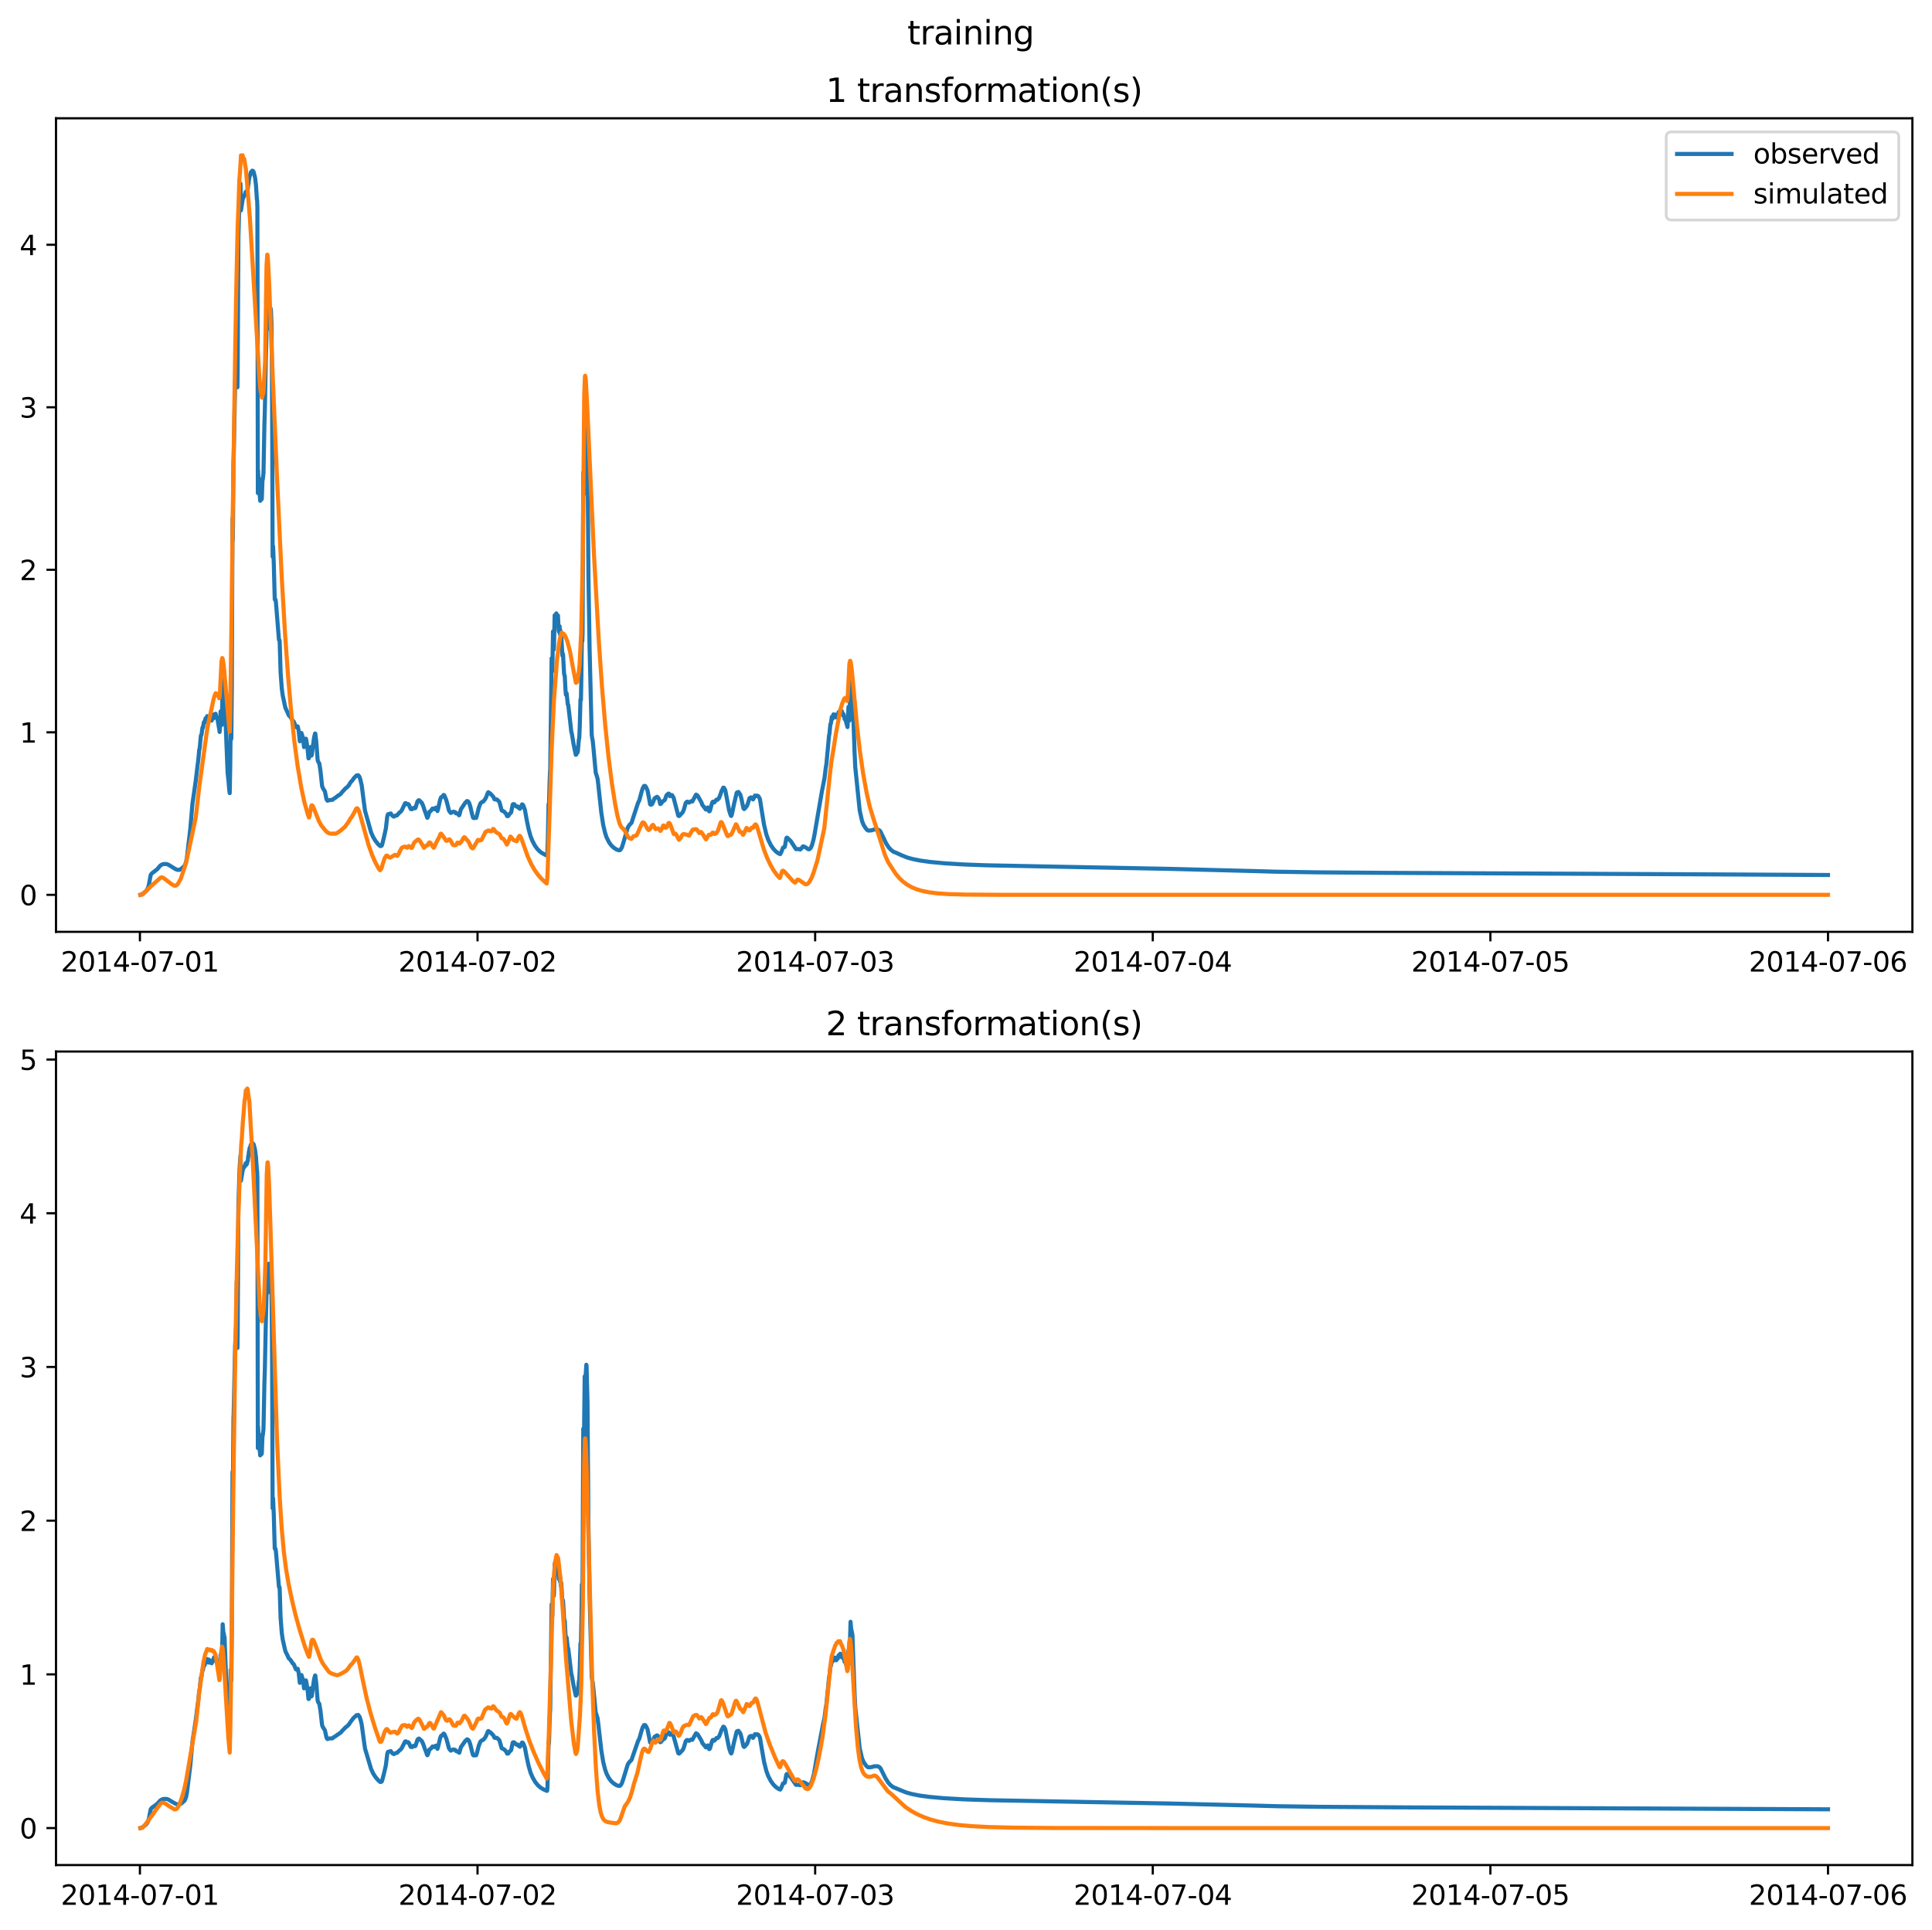 <?xml version="1.0" encoding="utf-8" standalone="no"?>
<!DOCTYPE svg PUBLIC "-//W3C//DTD SVG 1.1//EN"
  "http://www.w3.org/Graphics/SVG/1.1/DTD/svg11.dtd">
<svg xmlns:xlink="http://www.w3.org/1999/xlink" width="709.336pt" height="708.798pt" viewBox="0 0 709.336 708.798" xmlns="http://www.w3.org/2000/svg" version="1.1">
 <defs>
  <style type="text/css">*{stroke-linejoin: round; stroke-linecap: butt}</style>
 </defs>
 <g id="figure_1">
  <g id="patch_1">
   <path d="M 0 708.798 
L 709.336 708.798 
L 709.336 0 
L 0 0 
z
" style="fill: #ffffff"/>
  </g>
  <g id="axes_1">
   <g id="patch_2">
    <path d="M 20.562 342.2 
L 702.136 342.2 
L 702.136 43.44 
L 20.562 43.44 
z
" style="fill: #ffffff"/>
   </g>
   <g id="matplotlib.axis_1">
    <g id="xtick_1">
     <g id="line2d_1">
      <defs>
       <path id="m8ef7267b51" d="M 0 0 
L 0 3.5 
" style="stroke: #000000; stroke-width: 0.8"/>
      </defs>
      <g>
       <use xlink:href="#m8ef7267b51" x="51.371" y="342.2" style="stroke: #000000; stroke-width: 0.8"/>
      </g>
     </g>
     <g id="text_1">
      <!-- 2014-07-01 -->
      <g transform="translate(22.313 356.798) scale(0.1 -0.1)">
       <defs>
        <path id="DejaVuSans-32" d="M 1228 531 
L 3431 531 
L 3431 0 
L 469 0 
L 469 531 
Q 828 903 1448 1529 
Q 2069 2156 2228 2338 
Q 2531 2678 2651 2914 
Q 2772 3150 2772 3378 
Q 2772 3750 2511 3984 
Q 2250 4219 1831 4219 
Q 1534 4219 1204 4116 
Q 875 4013 500 3803 
L 500 4441 
Q 881 4594 1212 4672 
Q 1544 4750 1819 4750 
Q 2544 4750 2975 4387 
Q 3406 4025 3406 3419 
Q 3406 3131 3298 2873 
Q 3191 2616 2906 2266 
Q 2828 2175 2409 1742 
Q 1991 1309 1228 531 
z
" transform="scale(0.016)"/>
        <path id="DejaVuSans-30" d="M 2034 4250 
Q 1547 4250 1301 3770 
Q 1056 3291 1056 2328 
Q 1056 1369 1301 889 
Q 1547 409 2034 409 
Q 2525 409 2770 889 
Q 3016 1369 3016 2328 
Q 3016 3291 2770 3770 
Q 2525 4250 2034 4250 
z
M 2034 4750 
Q 2819 4750 3233 4129 
Q 3647 3509 3647 2328 
Q 3647 1150 3233 529 
Q 2819 -91 2034 -91 
Q 1250 -91 836 529 
Q 422 1150 422 2328 
Q 422 3509 836 4129 
Q 1250 4750 2034 4750 
z
" transform="scale(0.016)"/>
        <path id="DejaVuSans-31" d="M 794 531 
L 1825 531 
L 1825 4091 
L 703 3866 
L 703 4441 
L 1819 4666 
L 2450 4666 
L 2450 531 
L 3481 531 
L 3481 0 
L 794 0 
L 794 531 
z
" transform="scale(0.016)"/>
        <path id="DejaVuSans-34" d="M 2419 4116 
L 825 1625 
L 2419 1625 
L 2419 4116 
z
M 2253 4666 
L 3047 4666 
L 3047 1625 
L 3713 1625 
L 3713 1100 
L 3047 1100 
L 3047 0 
L 2419 0 
L 2419 1100 
L 313 1100 
L 313 1709 
L 2253 4666 
z
" transform="scale(0.016)"/>
        <path id="DejaVuSans-2d" d="M 313 2009 
L 1997 2009 
L 1997 1497 
L 313 1497 
L 313 2009 
z
" transform="scale(0.016)"/>
        <path id="DejaVuSans-37" d="M 525 4666 
L 3525 4666 
L 3525 4397 
L 1831 0 
L 1172 0 
L 2766 4134 
L 525 4134 
L 525 4666 
z
" transform="scale(0.016)"/>
       </defs>
       <use xlink:href="#DejaVuSans-32"/>
       <use xlink:href="#DejaVuSans-30" x="63.623"/>
       <use xlink:href="#DejaVuSans-31" x="127.246"/>
       <use xlink:href="#DejaVuSans-34" x="190.869"/>
       <use xlink:href="#DejaVuSans-2d" x="254.492"/>
       <use xlink:href="#DejaVuSans-30" x="290.576"/>
       <use xlink:href="#DejaVuSans-37" x="354.199"/>
       <use xlink:href="#DejaVuSans-2d" x="417.822"/>
       <use xlink:href="#DejaVuSans-30" x="453.906"/>
       <use xlink:href="#DejaVuSans-31" x="517.529"/>
      </g>
     </g>
    </g>
    <g id="xtick_2">
     <g id="line2d_2">
      <g>
       <use xlink:href="#m8ef7267b51" x="175.328" y="342.2" style="stroke: #000000; stroke-width: 0.8"/>
      </g>
     </g>
     <g id="text_2">
      <!-- 2014-07-02 -->
      <g transform="translate(146.27 356.798) scale(0.1 -0.1)">
       <use xlink:href="#DejaVuSans-32"/>
       <use xlink:href="#DejaVuSans-30" x="63.623"/>
       <use xlink:href="#DejaVuSans-31" x="127.246"/>
       <use xlink:href="#DejaVuSans-34" x="190.869"/>
       <use xlink:href="#DejaVuSans-2d" x="254.492"/>
       <use xlink:href="#DejaVuSans-30" x="290.576"/>
       <use xlink:href="#DejaVuSans-37" x="354.199"/>
       <use xlink:href="#DejaVuSans-2d" x="417.822"/>
       <use xlink:href="#DejaVuSans-30" x="453.906"/>
       <use xlink:href="#DejaVuSans-32" x="517.529"/>
      </g>
     </g>
    </g>
    <g id="xtick_3">
     <g id="line2d_3">
      <g>
       <use xlink:href="#m8ef7267b51" x="299.285" y="342.2" style="stroke: #000000; stroke-width: 0.8"/>
      </g>
     </g>
     <g id="text_3">
      <!-- 2014-07-03 -->
      <g transform="translate(270.227 356.798) scale(0.1 -0.1)">
       <defs>
        <path id="DejaVuSans-33" d="M 2597 2516 
Q 3050 2419 3304 2112 
Q 3559 1806 3559 1356 
Q 3559 666 3084 287 
Q 2609 -91 1734 -91 
Q 1441 -91 1130 -33 
Q 819 25 488 141 
L 488 750 
Q 750 597 1062 519 
Q 1375 441 1716 441 
Q 2309 441 2620 675 
Q 2931 909 2931 1356 
Q 2931 1769 2642 2001 
Q 2353 2234 1838 2234 
L 1294 2234 
L 1294 2753 
L 1863 2753 
Q 2328 2753 2575 2939 
Q 2822 3125 2822 3475 
Q 2822 3834 2567 4026 
Q 2313 4219 1838 4219 
Q 1578 4219 1281 4162 
Q 984 4106 628 3988 
L 628 4550 
Q 988 4650 1302 4700 
Q 1616 4750 1894 4750 
Q 2613 4750 3031 4423 
Q 3450 4097 3450 3541 
Q 3450 3153 3228 2886 
Q 3006 2619 2597 2516 
z
" transform="scale(0.016)"/>
       </defs>
       <use xlink:href="#DejaVuSans-32"/>
       <use xlink:href="#DejaVuSans-30" x="63.623"/>
       <use xlink:href="#DejaVuSans-31" x="127.246"/>
       <use xlink:href="#DejaVuSans-34" x="190.869"/>
       <use xlink:href="#DejaVuSans-2d" x="254.492"/>
       <use xlink:href="#DejaVuSans-30" x="290.576"/>
       <use xlink:href="#DejaVuSans-37" x="354.199"/>
       <use xlink:href="#DejaVuSans-2d" x="417.822"/>
       <use xlink:href="#DejaVuSans-30" x="453.906"/>
       <use xlink:href="#DejaVuSans-33" x="517.529"/>
      </g>
     </g>
    </g>
    <g id="xtick_4">
     <g id="line2d_4">
      <g>
       <use xlink:href="#m8ef7267b51" x="423.242" y="342.2" style="stroke: #000000; stroke-width: 0.8"/>
      </g>
     </g>
     <g id="text_4">
      <!-- 2014-07-04 -->
      <g transform="translate(394.184 356.798) scale(0.1 -0.1)">
       <use xlink:href="#DejaVuSans-32"/>
       <use xlink:href="#DejaVuSans-30" x="63.623"/>
       <use xlink:href="#DejaVuSans-31" x="127.246"/>
       <use xlink:href="#DejaVuSans-34" x="190.869"/>
       <use xlink:href="#DejaVuSans-2d" x="254.492"/>
       <use xlink:href="#DejaVuSans-30" x="290.576"/>
       <use xlink:href="#DejaVuSans-37" x="354.199"/>
       <use xlink:href="#DejaVuSans-2d" x="417.822"/>
       <use xlink:href="#DejaVuSans-30" x="453.906"/>
       <use xlink:href="#DejaVuSans-34" x="517.529"/>
      </g>
     </g>
    </g>
    <g id="xtick_5">
     <g id="line2d_5">
      <g>
       <use xlink:href="#m8ef7267b51" x="547.199" y="342.2" style="stroke: #000000; stroke-width: 0.8"/>
      </g>
     </g>
     <g id="text_5">
      <!-- 2014-07-05 -->
      <g transform="translate(518.141 356.798) scale(0.1 -0.1)">
       <defs>
        <path id="DejaVuSans-35" d="M 691 4666 
L 3169 4666 
L 3169 4134 
L 1269 4134 
L 1269 2991 
Q 1406 3038 1543 3061 
Q 1681 3084 1819 3084 
Q 2600 3084 3056 2656 
Q 3513 2228 3513 1497 
Q 3513 744 3044 326 
Q 2575 -91 1722 -91 
Q 1428 -91 1123 -41 
Q 819 9 494 109 
L 494 744 
Q 775 591 1075 516 
Q 1375 441 1709 441 
Q 2250 441 2565 725 
Q 2881 1009 2881 1497 
Q 2881 1984 2565 2268 
Q 2250 2553 1709 2553 
Q 1456 2553 1204 2497 
Q 953 2441 691 2322 
L 691 4666 
z
" transform="scale(0.016)"/>
       </defs>
       <use xlink:href="#DejaVuSans-32"/>
       <use xlink:href="#DejaVuSans-30" x="63.623"/>
       <use xlink:href="#DejaVuSans-31" x="127.246"/>
       <use xlink:href="#DejaVuSans-34" x="190.869"/>
       <use xlink:href="#DejaVuSans-2d" x="254.492"/>
       <use xlink:href="#DejaVuSans-30" x="290.576"/>
       <use xlink:href="#DejaVuSans-37" x="354.199"/>
       <use xlink:href="#DejaVuSans-2d" x="417.822"/>
       <use xlink:href="#DejaVuSans-30" x="453.906"/>
       <use xlink:href="#DejaVuSans-35" x="517.529"/>
      </g>
     </g>
    </g>
    <g id="xtick_6">
     <g id="line2d_6">
      <g>
       <use xlink:href="#m8ef7267b51" x="671.156" y="342.2" style="stroke: #000000; stroke-width: 0.8"/>
      </g>
     </g>
     <g id="text_6">
      <!-- 2014-07-06 -->
      <g transform="translate(642.098 356.798) scale(0.1 -0.1)">
       <defs>
        <path id="DejaVuSans-36" d="M 2113 2584 
Q 1688 2584 1439 2293 
Q 1191 2003 1191 1497 
Q 1191 994 1439 701 
Q 1688 409 2113 409 
Q 2538 409 2786 701 
Q 3034 994 3034 1497 
Q 3034 2003 2786 2293 
Q 2538 2584 2113 2584 
z
M 3366 4563 
L 3366 3988 
Q 3128 4100 2886 4159 
Q 2644 4219 2406 4219 
Q 1781 4219 1451 3797 
Q 1122 3375 1075 2522 
Q 1259 2794 1537 2939 
Q 1816 3084 2150 3084 
Q 2853 3084 3261 2657 
Q 3669 2231 3669 1497 
Q 3669 778 3244 343 
Q 2819 -91 2113 -91 
Q 1303 -91 875 529 
Q 447 1150 447 2328 
Q 447 3434 972 4092 
Q 1497 4750 2381 4750 
Q 2619 4750 2861 4703 
Q 3103 4656 3366 4563 
z
" transform="scale(0.016)"/>
       </defs>
       <use xlink:href="#DejaVuSans-32"/>
       <use xlink:href="#DejaVuSans-30" x="63.623"/>
       <use xlink:href="#DejaVuSans-31" x="127.246"/>
       <use xlink:href="#DejaVuSans-34" x="190.869"/>
       <use xlink:href="#DejaVuSans-2d" x="254.492"/>
       <use xlink:href="#DejaVuSans-30" x="290.576"/>
       <use xlink:href="#DejaVuSans-37" x="354.199"/>
       <use xlink:href="#DejaVuSans-2d" x="417.822"/>
       <use xlink:href="#DejaVuSans-30" x="453.906"/>
       <use xlink:href="#DejaVuSans-36" x="517.529"/>
      </g>
     </g>
    </g>
   </g>
   <g id="matplotlib.axis_2">
    <g id="ytick_1">
     <g id="line2d_7">
      <defs>
       <path id="m7dfbf27941" d="M 0 0 
L -3.5 0 
" style="stroke: #000000; stroke-width: 0.8"/>
      </defs>
      <g>
       <use xlink:href="#m7dfbf27941" x="20.562" y="328.618" style="stroke: #000000; stroke-width: 0.8"/>
      </g>
     </g>
     <g id="text_7">
      <!-- 0 -->
      <g transform="translate(7.2 332.417) scale(0.1 -0.1)">
       <use xlink:href="#DejaVuSans-30"/>
      </g>
     </g>
    </g>
    <g id="ytick_2">
     <g id="line2d_8">
      <g>
       <use xlink:href="#m7dfbf27941" x="20.562" y="268.935" style="stroke: #000000; stroke-width: 0.8"/>
      </g>
     </g>
     <g id="text_8">
      <!-- 1 -->
      <g transform="translate(7.2 272.734) scale(0.1 -0.1)">
       <use xlink:href="#DejaVuSans-31"/>
      </g>
     </g>
    </g>
    <g id="ytick_3">
     <g id="line2d_9">
      <g>
       <use xlink:href="#m7dfbf27941" x="20.562" y="209.251" style="stroke: #000000; stroke-width: 0.8"/>
      </g>
     </g>
     <g id="text_9">
      <!-- 2 -->
      <g transform="translate(7.2 213.051) scale(0.1 -0.1)">
       <use xlink:href="#DejaVuSans-32"/>
      </g>
     </g>
    </g>
    <g id="ytick_4">
     <g id="line2d_10">
      <g>
       <use xlink:href="#m7dfbf27941" x="20.562" y="149.568" style="stroke: #000000; stroke-width: 0.8"/>
      </g>
     </g>
     <g id="text_10">
      <!-- 3 -->
      <g transform="translate(7.2 153.367) scale(0.1 -0.1)">
       <use xlink:href="#DejaVuSans-33"/>
      </g>
     </g>
    </g>
    <g id="ytick_5">
     <g id="line2d_11">
      <g>
       <use xlink:href="#m7dfbf27941" x="20.562" y="89.885" style="stroke: #000000; stroke-width: 0.8"/>
      </g>
     </g>
     <g id="text_11">
      <!-- 4 -->
      <g transform="translate(7.2 93.684) scale(0.1 -0.1)">
       <use xlink:href="#DejaVuSans-34"/>
      </g>
     </g>
    </g>
   </g>
   <g id="line2d_12">
    <path d="M 51.543 328.618 
L 52.06 328.451 
L 52.49 328.182 
L 53.695 327.149 
L 54.298 326.174 
L 54.642 325.067 
L 55.331 321.275 
L 55.761 320.736 
L 57.741 319.197 
L 58.774 317.957 
L 59.463 317.485 
L 60.151 317.299 
L 61.098 317.301 
L 61.787 317.521 
L 62.734 318.112 
L 64.455 319.183 
L 65.23 319.454 
L 65.919 319.424 
L 66.607 319.031 
L 67.812 317.909 
L 68.329 316.565 
L 68.673 314.589 
L 69.878 304.25 
L 70.653 295.178 
L 71.858 286.8 
L 72.117 284.64 
L 72.547 280.981 
L 72.805 279.027 
L 73.149 275.343 
L 73.322 274.815 
L 73.494 272.875 
L 73.752 270.125 
L 73.838 270.183 
L 74.01 269.616 
L 74.355 267.156 
L 74.441 267.289 
L 74.527 267.193 
L 74.699 266.08 
L 74.871 265.192 
L 74.957 265.168 
L 75.129 265.406 
L 75.302 264.433 
L 75.474 263.782 
L 75.56 263.863 
L 75.732 264.188 
L 75.818 264.007 
L 76.076 262.992 
L 76.421 264.342 
L 76.679 263.194 
L 77.109 264.392 
L 77.281 263.635 
L 77.367 263.723 
L 77.712 264.631 
L 77.97 263.598 
L 78.056 263.607 
L 78.228 263.893 
L 78.573 262.318 
L 78.659 262.425 
L 78.831 262.876 
L 78.917 262.82 
L 79.175 262.115 
L 79.52 263.765 
L 79.606 263.655 
L 79.692 263.449 
L 79.95 264.657 
L 80.294 266.697 
L 80.466 267.596 
L 80.639 268.802 
L 80.811 266.072 
L 80.983 261.246 
L 81.241 265.009 
L 81.413 266.227 
L 81.499 263.168 
L 81.758 249.475 
L 82.016 252.765 
L 82.188 253.184 
L 82.36 254.507 
L 82.446 254.55 
L 82.791 264.184 
L 83.565 283.797 
L 83.91 286.957 
L 84.168 290.08 
L 84.34 291.274 
L 84.512 282.463 
L 84.684 267.235 
L 84.857 271.541 
L 84.943 270.863 
L 85.115 252.244 
L 85.373 190.331 
L 85.459 198.355 
L 85.545 192.01 
L 85.717 169.532 
L 85.803 167.346 
L 86.32 141.323 
L 86.75 132.788 
L 86.922 116.35 
L 87.009 123.22 
L 87.181 142.212 
L 87.267 135.272 
L 87.525 86.767 
L 87.955 72.844 
L 88.128 69.753 
L 88.3 67.441 
L 88.472 77.251 
L 88.644 76.19 
L 89.161 72.826 
L 89.247 72.787 
L 89.677 71.722 
L 89.849 71.778 
L 90.194 70.461 
L 90.452 71.062 
L 90.624 70.755 
L 90.71 70.587 
L 90.882 69.479 
L 90.968 69.572 
L 91.14 67.674 
L 91.227 67.669 
L 91.399 65.833 
L 91.485 65.706 
L 91.657 64.514 
L 91.743 64.585 
L 91.915 63.963 
L 92.001 63.838 
L 92.087 63.257 
L 92.173 63.346 
L 92.604 62.682 
L 92.69 62.873 
L 92.862 62.757 
L 93.034 63.061 
L 93.12 63.11 
L 93.637 65.204 
L 93.981 68.011 
L 94.153 70.686 
L 94.325 73.257 
L 94.412 73.558 
L 94.498 76.138 
L 94.67 181.06 
L 94.756 172.774 
L 94.842 174.763 
L 95.531 183.911 
L 95.617 183.553 
L 95.703 182.392 
L 95.789 182.719 
L 95.875 183.49 
L 95.961 183.393 
L 96.047 183.388 
L 96.133 182.965 
L 96.391 175.677 
L 96.478 176.12 
L 96.736 173.791 
L 97.08 155.864 
L 97.252 150.049 
L 97.51 136.515 
L 97.941 117.649 
L 98.027 117.069 
L 98.113 117.638 
L 98.285 120.732 
L 98.457 113.274 
L 98.63 109.742 
L 98.716 109.472 
L 98.974 114.744 
L 99.146 113.905 
L 99.318 113.648 
L 99.404 113.361 
L 99.49 114.284 
L 99.663 118.739 
L 99.835 135.648 
L 99.921 151.071 
L 100.093 204.421 
L 100.265 200.587 
L 100.523 206.956 
L 100.868 220.016 
L 100.954 220.261 
L 101.126 220.113 
L 101.298 221.1 
L 102.417 234.993 
L 102.503 235.131 
L 102.589 235.028 
L 102.675 235.416 
L 103.02 246.92 
L 103.45 252.806 
L 103.794 255.352 
L 104.741 259.786 
L 105.086 260.624 
L 105.516 261.483 
L 106.033 262.734 
L 106.377 263.027 
L 106.635 263.302 
L 107.496 264.721 
L 107.754 264.852 
L 108.012 265.354 
L 108.615 266.934 
L 108.873 267.104 
L 109.131 267.024 
L 109.304 266.765 
L 109.648 268.298 
L 110.078 272.236 
L 110.164 271.99 
L 110.423 270.757 
L 110.681 269.183 
L 111.197 270.892 
L 111.37 272.166 
L 111.628 274.361 
L 111.886 273.706 
L 112.144 272.224 
L 112.316 271.269 
L 112.489 271.963 
L 112.919 274.916 
L 113.263 278.505 
L 113.435 278.435 
L 113.608 277.46 
L 114.038 274.337 
L 114.382 277.461 
L 114.468 277.295 
L 114.813 274.506 
L 115.329 270.72 
L 115.674 269.367 
L 115.76 269.387 
L 116.104 272.185 
L 116.62 279.113 
L 116.879 279.837 
L 117.223 280.312 
L 117.653 283.015 
L 118.256 288.635 
L 118.514 289.366 
L 119.289 290.624 
L 119.892 293.589 
L 120.236 294.054 
L 120.408 293.996 
L 120.752 293.879 
L 122.13 293.69 
L 122.388 293.436 
L 123.249 292.88 
L 124.196 292.12 
L 124.54 291.989 
L 124.97 291.622 
L 125.143 291.484 
L 125.573 290.926 
L 126.434 290.001 
L 126.778 289.605 
L 127.639 288.899 
L 128.069 288.395 
L 128.328 287.934 
L 128.93 286.989 
L 129.188 286.848 
L 129.963 285.736 
L 130.91 284.768 
L 131.082 284.9 
L 131.34 284.728 
L 131.513 284.687 
L 131.943 285.208 
L 132.287 286.19 
L 132.804 288.405 
L 133.492 293.81 
L 134.009 297.721 
L 136.247 305.668 
L 136.936 307.271 
L 137.796 308.717 
L 138.829 310.031 
L 139.604 310.723 
L 140.035 310.648 
L 140.207 310.454 
L 140.465 309.552 
L 141.068 307.045 
L 141.67 304.256 
L 142.187 299.782 
L 142.445 299.026 
L 143.478 298.736 
L 143.736 299.14 
L 144.08 299.592 
L 144.597 299.895 
L 145.199 299.543 
L 145.458 299.43 
L 145.716 299.47 
L 146.405 298.7 
L 146.663 298.374 
L 146.921 298.284 
L 147.351 297.776 
L 147.524 297.537 
L 148.729 294.983 
L 148.987 294.936 
L 149.504 295.363 
L 149.848 295.267 
L 150.106 295.505 
L 150.795 297.104 
L 151.311 297.17 
L 151.742 296.74 
L 152.172 296.585 
L 152.43 296.824 
L 152.602 296.523 
L 153.291 294.256 
L 153.721 293.876 
L 153.894 293.871 
L 154.927 294.915 
L 155.443 296.161 
L 155.874 297.533 
L 156.304 298.667 
L 156.82 300.248 
L 156.906 300.336 
L 157.079 300.078 
L 157.251 299.533 
L 157.681 298.079 
L 157.939 297.949 
L 158.112 297.864 
L 158.8 296.922 
L 159.059 296.946 
L 159.403 297.181 
L 160.005 296.604 
L 160.178 296.809 
L 160.608 297.852 
L 160.866 296.993 
L 161.555 293.833 
L 161.899 292.848 
L 162.071 292.694 
L 162.33 292.648 
L 162.846 291.945 
L 163.018 291.971 
L 163.277 292.42 
L 163.879 293.898 
L 164.396 295.852 
L 164.826 297.63 
L 165.17 298.161 
L 165.515 298.553 
L 166.462 298.073 
L 167.15 298.272 
L 167.408 298.685 
L 167.839 298.71 
L 168.097 298.927 
L 168.269 299.038 
L 168.527 299.4 
L 168.614 299.364 
L 168.786 298.823 
L 169.216 297.202 
L 170.593 295.144 
L 170.852 294.752 
L 171.11 294.543 
L 171.454 294.174 
L 171.799 294.261 
L 172.229 294.824 
L 172.659 296.125 
L 173.348 299.095 
L 173.692 300.283 
L 173.951 300.427 
L 174.381 300.368 
L 174.639 300.307 
L 174.811 300.372 
L 175.07 299.59 
L 175.758 296.742 
L 176.189 295.569 
L 176.447 294.956 
L 177.049 294.478 
L 177.308 294.454 
L 177.652 294.072 
L 177.91 293.778 
L 178.255 293.237 
L 178.513 292.711 
L 179.115 291.132 
L 179.288 290.93 
L 179.46 291.039 
L 179.804 291.327 
L 180.062 291.455 
L 181.181 292.687 
L 181.526 293.518 
L 181.784 293.605 
L 182.387 293.566 
L 183.247 294.349 
L 183.42 294.733 
L 184.194 297.633 
L 184.539 297.781 
L 185.055 298.038 
L 185.399 298.399 
L 185.83 298.895 
L 186.174 299.685 
L 186.432 299.713 
L 186.605 299.676 
L 187.121 298.86 
L 187.551 298.512 
L 187.724 298.139 
L 187.982 296.704 
L 188.24 295.44 
L 188.412 295.301 
L 188.843 295.357 
L 189.273 295.967 
L 189.79 296.282 
L 190.048 296.151 
L 190.478 296.714 
L 190.909 297.021 
L 191.683 295.396 
L 191.855 295.435 
L 192.114 295.748 
L 192.716 297.38 
L 193.405 301.219 
L 194.094 304.554 
L 194.782 307.055 
L 195.471 308.809 
L 196.418 310.578 
L 197.279 311.762 
L 198.225 312.713 
L 198.914 313.221 
L 200.205 313.931 
L 200.808 314.185 
L 200.894 314.068 
L 200.98 313.141 
L 201.152 307.646 
L 201.41 295.273 
L 201.497 296.022 
L 201.583 295.105 
L 201.755 288.205 
L 201.927 283.695 
L 202.013 282.397 
L 202.53 241.721 
L 202.702 246.606 
L 202.788 246.192 
L 203.046 231.87 
L 203.304 238.545 
L 203.39 237.489 
L 203.649 225.939 
L 203.735 226.045 
L 203.993 228.168 
L 204.079 228.448 
L 204.251 225.253 
L 204.337 229.02 
L 204.423 228.187 
L 204.509 227.747 
L 204.595 228.883 
L 204.682 228.639 
L 204.854 226.038 
L 205.112 231.299 
L 205.198 231.998 
L 205.456 229.981 
L 205.628 232.97 
L 205.715 231.39 
L 205.887 234.468 
L 205.973 233.887 
L 206.059 233.341 
L 206.489 240.819 
L 206.661 240.092 
L 206.748 240.775 
L 207.092 247.251 
L 207.264 248.147 
L 207.35 248.165 
L 207.608 253.159 
L 207.78 255.149 
L 207.867 255.053 
L 207.953 254.59 
L 208.039 254.641 
L 208.469 258.713 
L 208.555 258.696 
L 208.641 258.965 
L 209.244 264.193 
L 209.416 265.705 
L 209.76 268.816 
L 209.933 269.321 
L 210.621 273.472 
L 211.396 277.194 
L 211.568 277.103 
L 211.826 276.338 
L 211.912 276.289 
L 211.998 276.426 
L 212.171 275.8 
L 212.515 271.725 
L 212.687 270.923 
L 212.859 266.75 
L 213.118 256.887 
L 213.204 257.265 
L 213.29 257.039 
L 213.462 247.871 
L 213.634 234.036 
L 213.72 234.166 
L 213.806 235.431 
L 213.892 232.332 
L 214.15 173.523 
L 214.237 179.044 
L 214.323 181.613 
L 214.409 177.759 
L 214.667 153.224 
L 214.839 155.371 
L 215.011 153.139 
L 215.27 148.71 
L 215.356 148.981 
L 215.7 163.157 
L 216.044 211.279 
L 216.475 238.478 
L 217.249 269.882 
L 217.508 271.618 
L 217.594 271.809 
L 217.938 275.219 
L 218.455 280.948 
L 218.713 283.684 
L 219.143 285.079 
L 219.401 285.967 
L 219.66 288.114 
L 220.779 298.486 
L 221.467 302.958 
L 222.156 305.863 
L 222.673 307.436 
L 223.619 309.337 
L 224.394 310.405 
L 225.255 311.233 
L 226.202 311.888 
L 227.063 312.231 
L 227.579 312.223 
L 227.923 311.914 
L 228.354 311.123 
L 228.87 309.49 
L 230.076 305.322 
L 230.506 303.863 
L 231.022 303.06 
L 231.883 302.123 
L 232.314 300.762 
L 233.691 296.554 
L 234.293 294.758 
L 234.724 293.918 
L 235.585 290.701 
L 235.929 289.592 
L 236.446 288.634 
L 236.876 288.623 
L 237.22 289.11 
L 237.737 290.277 
L 238.425 293.846 
L 238.684 295.339 
L 238.942 295.55 
L 239.372 295.362 
L 239.803 294.529 
L 240.319 293.187 
L 241.18 292.624 
L 241.352 292.671 
L 241.696 293.059 
L 242.041 293.712 
L 242.385 295.264 
L 242.643 295.197 
L 242.988 294.734 
L 243.246 294.357 
L 244.021 293.852 
L 244.193 293.497 
L 244.709 292.035 
L 245.398 291.444 
L 245.57 291.436 
L 246.001 292.384 
L 246.087 292.338 
L 246.517 291.932 
L 246.775 292.042 
L 247.292 292.913 
L 247.98 295.528 
L 249.013 299.509 
L 249.272 299.695 
L 249.53 299.53 
L 250.649 298.29 
L 251.079 297.317 
L 251.768 294.88 
L 252.112 294.484 
L 252.457 294.411 
L 252.973 294.754 
L 253.662 294.266 
L 254.178 294.347 
L 255.556 291.805 
L 256.158 292.215 
L 257.535 294.682 
L 257.88 295.637 
L 258.224 296.032 
L 259.171 297.304 
L 259.429 297.026 
L 259.774 296.572 
L 259.86 296.53 
L 260.032 296.988 
L 260.376 297.964 
L 260.548 297.876 
L 260.72 297.548 
L 261.237 295.551 
L 261.581 294.533 
L 261.753 294.389 
L 262.27 294.686 
L 263.045 293.661 
L 263.475 293.69 
L 263.819 293.243 
L 263.991 293.116 
L 264.594 291.511 
L 264.938 290.429 
L 265.197 289.998 
L 265.541 289.25 
L 265.799 289.312 
L 266.144 289.929 
L 266.316 290.324 
L 267.693 297.616 
L 268.296 299.462 
L 268.468 299.653 
L 268.64 299.312 
L 268.812 298.625 
L 269.501 295.253 
L 269.845 293.842 
L 270.448 291.229 
L 270.62 290.994 
L 271.136 290.844 
L 271.308 291.084 
L 271.653 291.673 
L 271.739 291.698 
L 271.911 292.173 
L 272.255 293.515 
L 272.944 296.818 
L 273.202 297.123 
L 273.46 296.914 
L 274.149 296.102 
L 274.493 295.34 
L 275.182 293.121 
L 275.699 292.826 
L 276.043 292.922 
L 276.473 293.586 
L 276.732 293.156 
L 277.162 292.161 
L 277.334 292.227 
L 277.592 292.367 
L 277.937 292.165 
L 278.453 292.415 
L 278.884 293.18 
L 279.056 293.702 
L 279.572 297.058 
L 280.519 302.873 
L 281.38 306.474 
L 282.069 308.441 
L 283.015 310.361 
L 283.876 311.632 
L 284.823 312.65 
L 285.77 313.363 
L 286.459 313.664 
L 286.803 313.066 
L 287.492 311.277 
L 288.094 311.065 
L 288.266 310.339 
L 288.697 307.839 
L 288.869 307.603 
L 289.041 307.645 
L 290.332 308.883 
L 292.226 311.823 
L 292.57 311.837 
L 293.259 311.791 
L 293.776 311.991 
L 294.034 311.792 
L 294.809 310.828 
L 295.239 310.905 
L 295.928 311.277 
L 296.702 311.85 
L 297.047 311.901 
L 297.477 311.62 
L 297.735 311.274 
L 298.166 310.24 
L 298.682 308.323 
L 299.113 306.139 
L 299.543 303.579 
L 301.781 290.519 
L 302.728 285.697 
L 303.158 282.097 
L 303.417 280.514 
L 303.847 275.928 
L 304.019 274.095 
L 304.364 270.256 
L 304.536 269.427 
L 304.88 265.93 
L 304.966 265.927 
L 305.138 265.269 
L 305.397 263.245 
L 305.483 263.292 
L 305.655 263.977 
L 305.827 263.38 
L 305.999 262.344 
L 306.43 263.252 
L 306.602 262.422 
L 306.688 262.524 
L 306.946 263.461 
L 307.032 263.46 
L 307.29 262.51 
L 307.376 262.55 
L 307.549 262.881 
L 307.893 261.493 
L 307.979 261.591 
L 308.151 261.947 
L 308.237 261.767 
L 308.495 260.917 
L 308.84 262.168 
L 309.012 261.127 
L 309.098 261.181 
L 309.528 262.704 
L 309.701 262.245 
L 309.873 262.989 
L 310.131 264.13 
L 310.389 264.19 
L 311.164 267.006 
L 311.336 263.895 
L 311.508 259.602 
L 311.68 261.645 
L 311.853 264.619 
L 311.939 264.486 
L 312.111 254.552 
L 312.283 248.532 
L 312.541 251.784 
L 312.627 251.742 
L 312.972 253.638 
L 313.746 276.01 
L 314.005 281.672 
L 315.64 297.655 
L 316.501 301.527 
L 317.104 303.028 
L 318.05 304.444 
L 318.481 304.859 
L 318.825 305.03 
L 320.03 304.934 
L 320.977 304.62 
L 322.268 304.611 
L 322.957 305.003 
L 323.215 305.31 
L 323.818 306.529 
L 325.367 309.763 
L 326.314 311.227 
L 327.175 312.145 
L 328.036 312.788 
L 329.241 313.267 
L 331.049 314.106 
L 333.115 314.929 
L 335.008 315.454 
L 337.677 316.003 
L 341.465 316.538 
L 346.888 317.041 
L 353.946 317.469 
L 362.038 317.766 
L 386.485 318.25 
L 429.44 319.079 
L 461.29 319.911 
L 468.176 320.114 
L 483.154 320.348 
L 508.806 320.546 
L 622.175 321.074 
L 671.156 321.329 
L 671.156 321.329 
" clip-path="url(#p6f49eeeefa)" style="fill: none; stroke: #1f77b4; stroke-width: 1.5; stroke-linecap: square"/>
   </g>
   <g id="line2d_13">
    <path d="M 51.543 328.618 
L 52.232 328.534 
L 53.007 327.846 
L 55.245 325.606 
L 59.032 322.253 
L 59.463 322.197 
L 59.979 322.396 
L 60.84 323.029 
L 63.078 324.752 
L 64.025 325.279 
L 64.627 325.222 
L 65.23 324.729 
L 66.091 323.254 
L 66.435 322.524 
L 68.329 316.821 
L 71.772 300.728 
L 72.117 298.14 
L 73.149 289.008 
L 76.162 267.195 
L 76.593 265.23 
L 78.487 256.46 
L 78.917 255.154 
L 79.175 254.573 
L 79.52 254.839 
L 79.692 254.824 
L 79.864 255.077 
L 80.38 256.033 
L 80.466 256.412 
L 80.552 256.339 
L 80.725 254.833 
L 81.327 242.831 
L 81.585 241.662 
L 81.672 241.744 
L 81.844 242.378 
L 82.188 244.932 
L 82.877 252.54 
L 84.254 268.501 
L 84.34 268.677 
L 84.512 262.282 
L 85.115 219.656 
L 85.459 187.434 
L 85.717 173.202 
L 86.148 141.718 
L 86.406 125.129 
L 86.75 106.195 
L 87.009 94.005 
L 87.267 82.877 
L 87.525 76.62 
L 87.869 66.227 
L 88.128 62.945 
L 88.472 57.075 
L 88.816 58.137 
L 89.075 57.02 
L 89.419 58.661 
L 89.591 58.235 
L 89.677 58.405 
L 90.107 61.204 
L 90.28 62.01 
L 91.743 80.056 
L 93.206 104.517 
L 94.067 119.31 
L 95.272 139.161 
L 95.617 143.099 
L 96.219 146.031 
L 96.478 144.693 
L 96.564 144.757 
L 96.65 144.641 
L 96.736 144.192 
L 96.908 140.72 
L 97.252 134.186 
L 97.338 132.69 
L 97.51 120.972 
L 97.855 97.631 
L 98.113 93.535 
L 98.199 93.549 
L 98.371 95.094 
L 98.802 103.725 
L 100.007 135.164 
L 101.728 175.907 
L 103.45 212.246 
L 104.655 232.792 
L 105.774 248.371 
L 106.893 261.171 
L 108.098 272.474 
L 109.304 281.467 
L 110.595 289.156 
L 111.714 294.423 
L 113.005 299.092 
L 113.435 300.243 
L 113.608 299.866 
L 114.296 295.958 
L 114.468 295.715 
L 114.641 295.764 
L 114.899 296.1 
L 115.329 297.108 
L 117.137 301.664 
L 117.998 303.186 
L 119.719 305.258 
L 120.236 305.704 
L 120.925 306.041 
L 121.441 306.154 
L 122.216 306.172 
L 122.56 306.084 
L 122.904 306.2 
L 123.421 306.103 
L 123.679 305.944 
L 124.798 305.215 
L 125.229 304.858 
L 126.692 303.58 
L 127.467 302.484 
L 127.725 302.168 
L 128.414 301.064 
L 128.758 300.413 
L 128.93 300.305 
L 129.274 299.782 
L 130.307 297.942 
L 130.738 297.023 
L 131.082 296.804 
L 131.254 296.893 
L 131.599 297.407 
L 131.943 298.271 
L 132.804 301.289 
L 135.3 310.264 
L 136.591 313.91 
L 137.796 316.678 
L 139.002 318.927 
L 139.518 319.586 
L 139.69 319.475 
L 140.121 318.72 
L 140.551 317.181 
L 141.24 315.122 
L 141.842 314.233 
L 142.101 314.191 
L 142.359 314.385 
L 142.789 314.781 
L 143.306 314.935 
L 145.027 313.914 
L 145.286 314.007 
L 145.802 314.323 
L 146.319 313.705 
L 146.749 312.735 
L 147.438 311.427 
L 147.954 311.076 
L 148.298 311.022 
L 148.643 310.896 
L 148.987 311.04 
L 149.504 311.325 
L 150.02 310.703 
L 150.278 310.78 
L 150.967 311.374 
L 151.225 311.355 
L 151.483 310.836 
L 152 309.54 
L 152.344 309.155 
L 153.291 308.394 
L 153.549 308.255 
L 153.808 308.384 
L 154.238 308.946 
L 155.701 311.344 
L 156.476 310.528 
L 156.993 310.422 
L 157.509 309.459 
L 157.767 309.355 
L 158.026 309.526 
L 158.456 310.202 
L 158.972 311.061 
L 159.231 311.331 
L 159.403 311.189 
L 160.264 309.238 
L 161.297 307.321 
L 161.727 306.24 
L 161.899 306.154 
L 162.071 306.261 
L 163.449 308.181 
L 163.793 308.751 
L 164.223 308.755 
L 164.482 308.543 
L 164.826 308.241 
L 165.084 308.288 
L 165.342 308.547 
L 165.859 309.479 
L 166.289 310.26 
L 166.892 310.451 
L 167.494 310.259 
L 168.011 309.405 
L 168.269 309.48 
L 168.7 309.811 
L 169.474 308.963 
L 170.077 307.864 
L 170.421 307.455 
L 170.679 307.541 
L 171.11 308.133 
L 171.626 308.604 
L 172.143 309.312 
L 172.832 310.86 
L 173.176 311.387 
L 173.606 311.555 
L 173.778 311.355 
L 175.5 308.43 
L 175.844 308.465 
L 176.189 308.661 
L 176.791 308.442 
L 178.255 305.51 
L 178.857 305.203 
L 179.202 304.992 
L 179.546 305.028 
L 179.89 305.266 
L 180.493 305.242 
L 181.009 304.42 
L 181.267 304.483 
L 181.612 305.007 
L 182.128 305.615 
L 182.559 305.875 
L 183.333 306.31 
L 183.678 306.854 
L 184.194 307.853 
L 184.797 308.012 
L 185.227 308.594 
L 186.088 310.165 
L 186.518 309.395 
L 187.379 307.222 
L 187.551 307.282 
L 188.24 308.16 
L 188.584 308.543 
L 189.703 308.925 
L 189.876 308.579 
L 190.392 307.367 
L 190.736 306.943 
L 190.909 306.991 
L 191.167 307.355 
L 191.683 308.675 
L 193.749 314.484 
L 195.04 317.308 
L 196.246 319.438 
L 197.537 321.278 
L 198.828 322.75 
L 200.205 323.996 
L 200.722 324.45 
L 200.894 323.243 
L 201.066 320.018 
L 201.755 299.464 
L 202.53 275.526 
L 203.39 257.097 
L 204.509 242.275 
L 205.284 236.148 
L 205.628 234.201 
L 206.231 232.333 
L 206.575 232.726 
L 206.834 232.653 
L 207.178 233.214 
L 207.35 233.234 
L 207.522 233.598 
L 208.297 235.506 
L 209.33 239.424 
L 210.105 243.829 
L 211.396 250.566 
L 211.482 250.756 
L 211.568 250.679 
L 211.74 250.472 
L 211.826 250.529 
L 211.998 250.002 
L 212.171 248.853 
L 212.515 246.602 
L 212.773 244.321 
L 213.376 232.467 
L 213.978 204.039 
L 214.495 144.892 
L 214.753 138.313 
L 214.839 137.985 
L 214.925 138.265 
L 215.097 139.962 
L 215.528 147.829 
L 218.11 204.24 
L 219.832 235.068 
L 221.037 252.451 
L 222.242 266.651 
L 223.447 278.23 
L 224.652 287.663 
L 225.858 295.341 
L 226.718 299.675 
L 227.493 302.474 
L 228.01 303.55 
L 228.354 303.987 
L 228.784 304.31 
L 229.387 305.081 
L 230.678 307.534 
L 231.711 308.09 
L 231.969 307.93 
L 232.486 307.186 
L 232.916 307.008 
L 233.347 306.915 
L 233.691 306.764 
L 233.863 306.445 
L 234.293 305.633 
L 234.896 304.173 
L 235.757 302.286 
L 236.015 302.022 
L 236.273 302.04 
L 236.532 302.224 
L 237.134 303.28 
L 237.737 304.439 
L 238.167 304.823 
L 238.77 304.313 
L 239.286 303.294 
L 239.717 302.907 
L 239.889 303.009 
L 240.233 303.633 
L 240.663 304.501 
L 241.266 304.341 
L 241.61 304.212 
L 241.869 304.416 
L 242.471 305.16 
L 243.074 304.112 
L 243.504 303.159 
L 243.676 303.126 
L 243.935 303.399 
L 244.365 304.024 
L 244.795 303.751 
L 245.054 303.186 
L 245.398 302.339 
L 245.656 302.189 
L 245.828 302.299 
L 246.173 302.933 
L 246.775 304.652 
L 247.378 306.293 
L 247.55 306.334 
L 247.894 306.143 
L 248.153 306.303 
L 248.497 306.914 
L 249.272 308.395 
L 249.96 307.674 
L 250.477 306.616 
L 250.907 306.304 
L 251.424 306.348 
L 251.768 306.495 
L 252.112 306.488 
L 252.715 306.742 
L 252.887 306.89 
L 253.059 306.818 
L 254.264 304.741 
L 254.523 304.594 
L 254.867 304.612 
L 255.211 304.492 
L 255.728 304.547 
L 255.986 304.82 
L 256.761 305.954 
L 257.277 305.517 
L 257.535 305.64 
L 258.052 306.391 
L 258.654 307.417 
L 259.171 308.229 
L 259.257 308.206 
L 260.204 306.591 
L 260.548 306.512 
L 261.065 306.554 
L 261.581 305.786 
L 261.839 305.776 
L 262.098 306.062 
L 262.356 306.257 
L 262.959 306.037 
L 263.647 304.901 
L 264.594 302.033 
L 264.766 301.893 
L 264.938 301.963 
L 265.197 302.409 
L 266.23 304.943 
L 266.918 306.691 
L 267.176 307.058 
L 267.349 307.031 
L 267.951 306.601 
L 268.209 306.514 
L 268.382 306.548 
L 268.64 306.202 
L 270.189 302.708 
L 270.362 302.819 
L 270.62 303.276 
L 271.567 305.435 
L 271.739 305.526 
L 272.083 305.541 
L 272.341 305.848 
L 272.772 306.561 
L 272.858 306.563 
L 273.374 305.576 
L 274.063 304.051 
L 274.235 304.112 
L 274.579 304.651 
L 274.924 304.923 
L 275.268 304.948 
L 275.44 304.693 
L 275.785 304.098 
L 276.043 303.941 
L 276.215 303.966 
L 276.387 304.051 
L 276.559 303.926 
L 277.076 302.95 
L 277.42 302.735 
L 277.592 302.849 
L 277.851 303.322 
L 278.367 304.914 
L 280.433 311.863 
L 281.638 315.016 
L 282.843 317.577 
L 284.134 319.79 
L 285.426 321.56 
L 286.287 322.436 
L 286.459 322.157 
L 287.147 319.936 
L 287.406 319.743 
L 287.664 319.805 
L 288.094 320.197 
L 291.107 323.546 
L 291.882 324.133 
L 292.054 324.034 
L 292.743 323.064 
L 293.087 323.035 
L 293.603 323.314 
L 295.669 324.725 
L 296.186 324.713 
L 296.53 324.554 
L 297.133 323.934 
L 297.994 322.342 
L 298.682 320.542 
L 300.146 315.863 
L 302.642 304.147 
L 304.536 285.947 
L 305.224 279.909 
L 305.655 277.289 
L 306.343 273.004 
L 306.86 269.668 
L 308.582 260.413 
L 308.926 259.318 
L 309.27 258.197 
L 309.873 256.708 
L 310.303 256.292 
L 310.906 257.049 
L 310.992 257.398 
L 311.078 257.298 
L 311.25 255.745 
L 311.853 243.771 
L 312.111 242.669 
L 312.197 242.72 
L 312.369 243.328 
L 312.713 245.797 
L 313.316 252.174 
L 314.693 267.037 
L 315.726 275.938 
L 316.931 284.268 
L 318.223 291.378 
L 319.342 296.232 
L 320.633 300.509 
L 321.408 302.868 
L 324.851 313.826 
L 326.056 316.575 
L 327.089 318.18 
L 328.897 320.931 
L 330.188 322.472 
L 331.565 323.777 
L 333.029 324.862 
L 334.664 325.79 
L 336.472 326.551 
L 338.538 327.174 
L 341.034 327.681 
L 344.133 328.071 
L 348.265 328.351 
L 354.463 328.527 
L 366.6 328.607 
L 430.559 328.618 
L 671.156 328.618 
L 671.156 328.618 
" clip-path="url(#p6f49eeeefa)" style="fill: none; stroke: #ff7f0e; stroke-width: 1.5; stroke-linecap: square"/>
   </g>
   <g id="patch_3">
    <path d="M 20.562 342.2 
L 20.562 43.44 
" style="fill: none; stroke: #000000; stroke-width: 0.8; stroke-linejoin: miter; stroke-linecap: square"/>
   </g>
   <g id="patch_4">
    <path d="M 702.136 342.2 
L 702.136 43.44 
" style="fill: none; stroke: #000000; stroke-width: 0.8; stroke-linejoin: miter; stroke-linecap: square"/>
   </g>
   <g id="patch_5">
    <path d="M 20.562 342.2 
L 702.136 342.2 
" style="fill: none; stroke: #000000; stroke-width: 0.8; stroke-linejoin: miter; stroke-linecap: square"/>
   </g>
   <g id="patch_6">
    <path d="M 20.562 43.44 
L 702.136 43.44 
" style="fill: none; stroke: #000000; stroke-width: 0.8; stroke-linejoin: miter; stroke-linecap: square"/>
   </g>
   <g id="text_12">
    <!-- 1 transformation(s) -->
    <g transform="translate(303.235 37.44) scale(0.12 -0.12)">
     <defs>
      <path id="DejaVuSans-20" transform="scale(0.016)"/>
      <path id="DejaVuSans-74" d="M 1172 4494 
L 1172 3500 
L 2356 3500 
L 2356 3053 
L 1172 3053 
L 1172 1153 
Q 1172 725 1289 603 
Q 1406 481 1766 481 
L 2356 481 
L 2356 0 
L 1766 0 
Q 1100 0 847 248 
Q 594 497 594 1153 
L 594 3053 
L 172 3053 
L 172 3500 
L 594 3500 
L 594 4494 
L 1172 4494 
z
" transform="scale(0.016)"/>
      <path id="DejaVuSans-72" d="M 2631 2963 
Q 2534 3019 2420 3045 
Q 2306 3072 2169 3072 
Q 1681 3072 1420 2755 
Q 1159 2438 1159 1844 
L 1159 0 
L 581 0 
L 581 3500 
L 1159 3500 
L 1159 2956 
Q 1341 3275 1631 3429 
Q 1922 3584 2338 3584 
Q 2397 3584 2469 3576 
Q 2541 3569 2628 3553 
L 2631 2963 
z
" transform="scale(0.016)"/>
      <path id="DejaVuSans-61" d="M 2194 1759 
Q 1497 1759 1228 1600 
Q 959 1441 959 1056 
Q 959 750 1161 570 
Q 1363 391 1709 391 
Q 2188 391 2477 730 
Q 2766 1069 2766 1631 
L 2766 1759 
L 2194 1759 
z
M 3341 1997 
L 3341 0 
L 2766 0 
L 2766 531 
Q 2569 213 2275 61 
Q 1981 -91 1556 -91 
Q 1019 -91 701 211 
Q 384 513 384 1019 
Q 384 1609 779 1909 
Q 1175 2209 1959 2209 
L 2766 2209 
L 2766 2266 
Q 2766 2663 2505 2880 
Q 2244 3097 1772 3097 
Q 1472 3097 1187 3025 
Q 903 2953 641 2809 
L 641 3341 
Q 956 3463 1253 3523 
Q 1550 3584 1831 3584 
Q 2591 3584 2966 3190 
Q 3341 2797 3341 1997 
z
" transform="scale(0.016)"/>
      <path id="DejaVuSans-6e" d="M 3513 2113 
L 3513 0 
L 2938 0 
L 2938 2094 
Q 2938 2591 2744 2837 
Q 2550 3084 2163 3084 
Q 1697 3084 1428 2787 
Q 1159 2491 1159 1978 
L 1159 0 
L 581 0 
L 581 3500 
L 1159 3500 
L 1159 2956 
Q 1366 3272 1645 3428 
Q 1925 3584 2291 3584 
Q 2894 3584 3203 3211 
Q 3513 2838 3513 2113 
z
" transform="scale(0.016)"/>
      <path id="DejaVuSans-73" d="M 2834 3397 
L 2834 2853 
Q 2591 2978 2328 3040 
Q 2066 3103 1784 3103 
Q 1356 3103 1142 2972 
Q 928 2841 928 2578 
Q 928 2378 1081 2264 
Q 1234 2150 1697 2047 
L 1894 2003 
Q 2506 1872 2764 1633 
Q 3022 1394 3022 966 
Q 3022 478 2636 193 
Q 2250 -91 1575 -91 
Q 1294 -91 989 -36 
Q 684 19 347 128 
L 347 722 
Q 666 556 975 473 
Q 1284 391 1588 391 
Q 1994 391 2212 530 
Q 2431 669 2431 922 
Q 2431 1156 2273 1281 
Q 2116 1406 1581 1522 
L 1381 1569 
Q 847 1681 609 1914 
Q 372 2147 372 2553 
Q 372 3047 722 3315 
Q 1072 3584 1716 3584 
Q 2034 3584 2315 3537 
Q 2597 3491 2834 3397 
z
" transform="scale(0.016)"/>
      <path id="DejaVuSans-66" d="M 2375 4863 
L 2375 4384 
L 1825 4384 
Q 1516 4384 1395 4259 
Q 1275 4134 1275 3809 
L 1275 3500 
L 2222 3500 
L 2222 3053 
L 1275 3053 
L 1275 0 
L 697 0 
L 697 3053 
L 147 3053 
L 147 3500 
L 697 3500 
L 697 3744 
Q 697 4328 969 4595 
Q 1241 4863 1831 4863 
L 2375 4863 
z
" transform="scale(0.016)"/>
      <path id="DejaVuSans-6f" d="M 1959 3097 
Q 1497 3097 1228 2736 
Q 959 2375 959 1747 
Q 959 1119 1226 758 
Q 1494 397 1959 397 
Q 2419 397 2687 759 
Q 2956 1122 2956 1747 
Q 2956 2369 2687 2733 
Q 2419 3097 1959 3097 
z
M 1959 3584 
Q 2709 3584 3137 3096 
Q 3566 2609 3566 1747 
Q 3566 888 3137 398 
Q 2709 -91 1959 -91 
Q 1206 -91 779 398 
Q 353 888 353 1747 
Q 353 2609 779 3096 
Q 1206 3584 1959 3584 
z
" transform="scale(0.016)"/>
      <path id="DejaVuSans-6d" d="M 3328 2828 
Q 3544 3216 3844 3400 
Q 4144 3584 4550 3584 
Q 5097 3584 5394 3201 
Q 5691 2819 5691 2113 
L 5691 0 
L 5113 0 
L 5113 2094 
Q 5113 2597 4934 2840 
Q 4756 3084 4391 3084 
Q 3944 3084 3684 2787 
Q 3425 2491 3425 1978 
L 3425 0 
L 2847 0 
L 2847 2094 
Q 2847 2600 2669 2842 
Q 2491 3084 2119 3084 
Q 1678 3084 1418 2786 
Q 1159 2488 1159 1978 
L 1159 0 
L 581 0 
L 581 3500 
L 1159 3500 
L 1159 2956 
Q 1356 3278 1631 3431 
Q 1906 3584 2284 3584 
Q 2666 3584 2933 3390 
Q 3200 3197 3328 2828 
z
" transform="scale(0.016)"/>
      <path id="DejaVuSans-69" d="M 603 3500 
L 1178 3500 
L 1178 0 
L 603 0 
L 603 3500 
z
M 603 4863 
L 1178 4863 
L 1178 4134 
L 603 4134 
L 603 4863 
z
" transform="scale(0.016)"/>
      <path id="DejaVuSans-28" d="M 1984 4856 
Q 1566 4138 1362 3434 
Q 1159 2731 1159 2009 
Q 1159 1288 1364 580 
Q 1569 -128 1984 -844 
L 1484 -844 
Q 1016 -109 783 600 
Q 550 1309 550 2009 
Q 550 2706 781 3412 
Q 1013 4119 1484 4856 
L 1984 4856 
z
" transform="scale(0.016)"/>
      <path id="DejaVuSans-29" d="M 513 4856 
L 1013 4856 
Q 1481 4119 1714 3412 
Q 1947 2706 1947 2009 
Q 1947 1309 1714 600 
Q 1481 -109 1013 -844 
L 513 -844 
Q 928 -128 1133 580 
Q 1338 1288 1338 2009 
Q 1338 2731 1133 3434 
Q 928 4138 513 4856 
z
" transform="scale(0.016)"/>
     </defs>
     <use xlink:href="#DejaVuSans-31"/>
     <use xlink:href="#DejaVuSans-20" x="63.623"/>
     <use xlink:href="#DejaVuSans-74" x="95.41"/>
     <use xlink:href="#DejaVuSans-72" x="134.619"/>
     <use xlink:href="#DejaVuSans-61" x="175.732"/>
     <use xlink:href="#DejaVuSans-6e" x="237.012"/>
     <use xlink:href="#DejaVuSans-73" x="300.391"/>
     <use xlink:href="#DejaVuSans-66" x="352.49"/>
     <use xlink:href="#DejaVuSans-6f" x="387.695"/>
     <use xlink:href="#DejaVuSans-72" x="448.877"/>
     <use xlink:href="#DejaVuSans-6d" x="488.24"/>
     <use xlink:href="#DejaVuSans-61" x="585.652"/>
     <use xlink:href="#DejaVuSans-74" x="646.932"/>
     <use xlink:href="#DejaVuSans-69" x="686.141"/>
     <use xlink:href="#DejaVuSans-6f" x="713.924"/>
     <use xlink:href="#DejaVuSans-6e" x="775.105"/>
     <use xlink:href="#DejaVuSans-28" x="838.484"/>
     <use xlink:href="#DejaVuSans-73" x="877.498"/>
     <use xlink:href="#DejaVuSans-29" x="929.598"/>
    </g>
   </g>
   <g id="legend_1">
    <g id="patch_7">
     <path d="M 613.742 80.796 
L 695.136 80.796 
Q 697.136 80.796 697.136 78.796 
L 697.136 50.44 
Q 697.136 48.44 695.136 48.44 
L 613.742 48.44 
Q 611.742 48.44 611.742 50.44 
L 611.742 78.796 
Q 611.742 80.796 613.742 80.796 
z
" style="fill: #ffffff; opacity: 0.8; stroke: #cccccc; stroke-linejoin: miter"/>
    </g>
    <g id="line2d_14">
     <path d="M 615.742 56.538 
L 625.742 56.538 
L 635.742 56.538 
" style="fill: none; stroke: #1f77b4; stroke-width: 1.5; stroke-linecap: square"/>
    </g>
    <g id="text_13">
     <!-- observed -->
     <g transform="translate(643.742 60.038) scale(0.1 -0.1)">
      <defs>
       <path id="DejaVuSans-62" d="M 3116 1747 
Q 3116 2381 2855 2742 
Q 2594 3103 2138 3103 
Q 1681 3103 1420 2742 
Q 1159 2381 1159 1747 
Q 1159 1113 1420 752 
Q 1681 391 2138 391 
Q 2594 391 2855 752 
Q 3116 1113 3116 1747 
z
M 1159 2969 
Q 1341 3281 1617 3432 
Q 1894 3584 2278 3584 
Q 2916 3584 3314 3078 
Q 3713 2572 3713 1747 
Q 3713 922 3314 415 
Q 2916 -91 2278 -91 
Q 1894 -91 1617 61 
Q 1341 213 1159 525 
L 1159 0 
L 581 0 
L 581 4863 
L 1159 4863 
L 1159 2969 
z
" transform="scale(0.016)"/>
       <path id="DejaVuSans-65" d="M 3597 1894 
L 3597 1613 
L 953 1613 
Q 991 1019 1311 708 
Q 1631 397 2203 397 
Q 2534 397 2845 478 
Q 3156 559 3463 722 
L 3463 178 
Q 3153 47 2828 -22 
Q 2503 -91 2169 -91 
Q 1331 -91 842 396 
Q 353 884 353 1716 
Q 353 2575 817 3079 
Q 1281 3584 2069 3584 
Q 2775 3584 3186 3129 
Q 3597 2675 3597 1894 
z
M 3022 2063 
Q 3016 2534 2758 2815 
Q 2500 3097 2075 3097 
Q 1594 3097 1305 2825 
Q 1016 2553 972 2059 
L 3022 2063 
z
" transform="scale(0.016)"/>
       <path id="DejaVuSans-76" d="M 191 3500 
L 800 3500 
L 1894 563 
L 2988 3500 
L 3597 3500 
L 2284 0 
L 1503 0 
L 191 3500 
z
" transform="scale(0.016)"/>
       <path id="DejaVuSans-64" d="M 2906 2969 
L 2906 4863 
L 3481 4863 
L 3481 0 
L 2906 0 
L 2906 525 
Q 2725 213 2448 61 
Q 2172 -91 1784 -91 
Q 1150 -91 751 415 
Q 353 922 353 1747 
Q 353 2572 751 3078 
Q 1150 3584 1784 3584 
Q 2172 3584 2448 3432 
Q 2725 3281 2906 2969 
z
M 947 1747 
Q 947 1113 1208 752 
Q 1469 391 1925 391 
Q 2381 391 2643 752 
Q 2906 1113 2906 1747 
Q 2906 2381 2643 2742 
Q 2381 3103 1925 3103 
Q 1469 3103 1208 2742 
Q 947 2381 947 1747 
z
" transform="scale(0.016)"/>
      </defs>
      <use xlink:href="#DejaVuSans-6f"/>
      <use xlink:href="#DejaVuSans-62" x="61.182"/>
      <use xlink:href="#DejaVuSans-73" x="124.658"/>
      <use xlink:href="#DejaVuSans-65" x="176.758"/>
      <use xlink:href="#DejaVuSans-72" x="238.281"/>
      <use xlink:href="#DejaVuSans-76" x="279.395"/>
      <use xlink:href="#DejaVuSans-65" x="338.574"/>
      <use xlink:href="#DejaVuSans-64" x="400.098"/>
     </g>
    </g>
    <g id="line2d_15">
     <path d="M 615.742 71.217 
L 625.742 71.217 
L 635.742 71.217 
" style="fill: none; stroke: #ff7f0e; stroke-width: 1.5; stroke-linecap: square"/>
    </g>
    <g id="text_14">
     <!-- simulated -->
     <g transform="translate(643.742 74.717) scale(0.1 -0.1)">
      <defs>
       <path id="DejaVuSans-75" d="M 544 1381 
L 544 3500 
L 1119 3500 
L 1119 1403 
Q 1119 906 1312 657 
Q 1506 409 1894 409 
Q 2359 409 2629 706 
Q 2900 1003 2900 1516 
L 2900 3500 
L 3475 3500 
L 3475 0 
L 2900 0 
L 2900 538 
Q 2691 219 2414 64 
Q 2138 -91 1772 -91 
Q 1169 -91 856 284 
Q 544 659 544 1381 
z
M 1991 3584 
L 1991 3584 
z
" transform="scale(0.016)"/>
       <path id="DejaVuSans-6c" d="M 603 4863 
L 1178 4863 
L 1178 0 
L 603 0 
L 603 4863 
z
" transform="scale(0.016)"/>
      </defs>
      <use xlink:href="#DejaVuSans-73"/>
      <use xlink:href="#DejaVuSans-69" x="52.1"/>
      <use xlink:href="#DejaVuSans-6d" x="79.883"/>
      <use xlink:href="#DejaVuSans-75" x="177.295"/>
      <use xlink:href="#DejaVuSans-6c" x="240.674"/>
      <use xlink:href="#DejaVuSans-61" x="268.457"/>
      <use xlink:href="#DejaVuSans-74" x="329.736"/>
      <use xlink:href="#DejaVuSans-65" x="368.945"/>
      <use xlink:href="#DejaVuSans-64" x="430.469"/>
     </g>
    </g>
   </g>
  </g>
  <g id="axes_2">
   <g id="patch_8">
    <path d="M 20.562 684.92 
L 702.136 684.92 
L 702.136 386.16 
L 20.562 386.16 
z
" style="fill: #ffffff"/>
   </g>
   <g id="matplotlib.axis_3">
    <g id="xtick_7">
     <g id="line2d_16">
      <g>
       <use xlink:href="#m8ef7267b51" x="51.371" y="684.92" style="stroke: #000000; stroke-width: 0.8"/>
      </g>
     </g>
     <g id="text_15">
      <!-- 2014-07-01 -->
      <g transform="translate(22.313 699.518) scale(0.1 -0.1)">
       <use xlink:href="#DejaVuSans-32"/>
       <use xlink:href="#DejaVuSans-30" x="63.623"/>
       <use xlink:href="#DejaVuSans-31" x="127.246"/>
       <use xlink:href="#DejaVuSans-34" x="190.869"/>
       <use xlink:href="#DejaVuSans-2d" x="254.492"/>
       <use xlink:href="#DejaVuSans-30" x="290.576"/>
       <use xlink:href="#DejaVuSans-37" x="354.199"/>
       <use xlink:href="#DejaVuSans-2d" x="417.822"/>
       <use xlink:href="#DejaVuSans-30" x="453.906"/>
       <use xlink:href="#DejaVuSans-31" x="517.529"/>
      </g>
     </g>
    </g>
    <g id="xtick_8">
     <g id="line2d_17">
      <g>
       <use xlink:href="#m8ef7267b51" x="175.328" y="684.92" style="stroke: #000000; stroke-width: 0.8"/>
      </g>
     </g>
     <g id="text_16">
      <!-- 2014-07-02 -->
      <g transform="translate(146.27 699.518) scale(0.1 -0.1)">
       <use xlink:href="#DejaVuSans-32"/>
       <use xlink:href="#DejaVuSans-30" x="63.623"/>
       <use xlink:href="#DejaVuSans-31" x="127.246"/>
       <use xlink:href="#DejaVuSans-34" x="190.869"/>
       <use xlink:href="#DejaVuSans-2d" x="254.492"/>
       <use xlink:href="#DejaVuSans-30" x="290.576"/>
       <use xlink:href="#DejaVuSans-37" x="354.199"/>
       <use xlink:href="#DejaVuSans-2d" x="417.822"/>
       <use xlink:href="#DejaVuSans-30" x="453.906"/>
       <use xlink:href="#DejaVuSans-32" x="517.529"/>
      </g>
     </g>
    </g>
    <g id="xtick_9">
     <g id="line2d_18">
      <g>
       <use xlink:href="#m8ef7267b51" x="299.285" y="684.92" style="stroke: #000000; stroke-width: 0.8"/>
      </g>
     </g>
     <g id="text_17">
      <!-- 2014-07-03 -->
      <g transform="translate(270.227 699.518) scale(0.1 -0.1)">
       <use xlink:href="#DejaVuSans-32"/>
       <use xlink:href="#DejaVuSans-30" x="63.623"/>
       <use xlink:href="#DejaVuSans-31" x="127.246"/>
       <use xlink:href="#DejaVuSans-34" x="190.869"/>
       <use xlink:href="#DejaVuSans-2d" x="254.492"/>
       <use xlink:href="#DejaVuSans-30" x="290.576"/>
       <use xlink:href="#DejaVuSans-37" x="354.199"/>
       <use xlink:href="#DejaVuSans-2d" x="417.822"/>
       <use xlink:href="#DejaVuSans-30" x="453.906"/>
       <use xlink:href="#DejaVuSans-33" x="517.529"/>
      </g>
     </g>
    </g>
    <g id="xtick_10">
     <g id="line2d_19">
      <g>
       <use xlink:href="#m8ef7267b51" x="423.242" y="684.92" style="stroke: #000000; stroke-width: 0.8"/>
      </g>
     </g>
     <g id="text_18">
      <!-- 2014-07-04 -->
      <g transform="translate(394.184 699.518) scale(0.1 -0.1)">
       <use xlink:href="#DejaVuSans-32"/>
       <use xlink:href="#DejaVuSans-30" x="63.623"/>
       <use xlink:href="#DejaVuSans-31" x="127.246"/>
       <use xlink:href="#DejaVuSans-34" x="190.869"/>
       <use xlink:href="#DejaVuSans-2d" x="254.492"/>
       <use xlink:href="#DejaVuSans-30" x="290.576"/>
       <use xlink:href="#DejaVuSans-37" x="354.199"/>
       <use xlink:href="#DejaVuSans-2d" x="417.822"/>
       <use xlink:href="#DejaVuSans-30" x="453.906"/>
       <use xlink:href="#DejaVuSans-34" x="517.529"/>
      </g>
     </g>
    </g>
    <g id="xtick_11">
     <g id="line2d_20">
      <g>
       <use xlink:href="#m8ef7267b51" x="547.199" y="684.92" style="stroke: #000000; stroke-width: 0.8"/>
      </g>
     </g>
     <g id="text_19">
      <!-- 2014-07-05 -->
      <g transform="translate(518.141 699.518) scale(0.1 -0.1)">
       <use xlink:href="#DejaVuSans-32"/>
       <use xlink:href="#DejaVuSans-30" x="63.623"/>
       <use xlink:href="#DejaVuSans-31" x="127.246"/>
       <use xlink:href="#DejaVuSans-34" x="190.869"/>
       <use xlink:href="#DejaVuSans-2d" x="254.492"/>
       <use xlink:href="#DejaVuSans-30" x="290.576"/>
       <use xlink:href="#DejaVuSans-37" x="354.199"/>
       <use xlink:href="#DejaVuSans-2d" x="417.822"/>
       <use xlink:href="#DejaVuSans-30" x="453.906"/>
       <use xlink:href="#DejaVuSans-35" x="517.529"/>
      </g>
     </g>
    </g>
    <g id="xtick_12">
     <g id="line2d_21">
      <g>
       <use xlink:href="#m8ef7267b51" x="671.156" y="684.92" style="stroke: #000000; stroke-width: 0.8"/>
      </g>
     </g>
     <g id="text_20">
      <!-- 2014-07-06 -->
      <g transform="translate(642.098 699.518) scale(0.1 -0.1)">
       <use xlink:href="#DejaVuSans-32"/>
       <use xlink:href="#DejaVuSans-30" x="63.623"/>
       <use xlink:href="#DejaVuSans-31" x="127.246"/>
       <use xlink:href="#DejaVuSans-34" x="190.869"/>
       <use xlink:href="#DejaVuSans-2d" x="254.492"/>
       <use xlink:href="#DejaVuSans-30" x="290.576"/>
       <use xlink:href="#DejaVuSans-37" x="354.199"/>
       <use xlink:href="#DejaVuSans-2d" x="417.822"/>
       <use xlink:href="#DejaVuSans-30" x="453.906"/>
       <use xlink:href="#DejaVuSans-36" x="517.529"/>
      </g>
     </g>
    </g>
   </g>
   <g id="matplotlib.axis_4">
    <g id="ytick_6">
     <g id="line2d_22">
      <g>
       <use xlink:href="#m7dfbf27941" x="20.562" y="671.338" style="stroke: #000000; stroke-width: 0.8"/>
      </g>
     </g>
     <g id="text_21">
      <!-- 0 -->
      <g transform="translate(7.2 675.138) scale(0.1 -0.1)">
       <use xlink:href="#DejaVuSans-30"/>
      </g>
     </g>
    </g>
    <g id="ytick_7">
     <g id="line2d_23">
      <g>
       <use xlink:href="#m7dfbf27941" x="20.562" y="614.891" style="stroke: #000000; stroke-width: 0.8"/>
      </g>
     </g>
     <g id="text_22">
      <!-- 1 -->
      <g transform="translate(7.2 618.69) scale(0.1 -0.1)">
       <use xlink:href="#DejaVuSans-31"/>
      </g>
     </g>
    </g>
    <g id="ytick_8">
     <g id="line2d_24">
      <g>
       <use xlink:href="#m7dfbf27941" x="20.562" y="558.444" style="stroke: #000000; stroke-width: 0.8"/>
      </g>
     </g>
     <g id="text_23">
      <!-- 2 -->
      <g transform="translate(7.2 562.243) scale(0.1 -0.1)">
       <use xlink:href="#DejaVuSans-32"/>
      </g>
     </g>
    </g>
    <g id="ytick_9">
     <g id="line2d_25">
      <g>
       <use xlink:href="#m7dfbf27941" x="20.562" y="501.997" style="stroke: #000000; stroke-width: 0.8"/>
      </g>
     </g>
     <g id="text_24">
      <!-- 3 -->
      <g transform="translate(7.2 505.796) scale(0.1 -0.1)">
       <use xlink:href="#DejaVuSans-33"/>
      </g>
     </g>
    </g>
    <g id="ytick_10">
     <g id="line2d_26">
      <g>
       <use xlink:href="#m7dfbf27941" x="20.562" y="445.55" style="stroke: #000000; stroke-width: 0.8"/>
      </g>
     </g>
     <g id="text_25">
      <!-- 4 -->
      <g transform="translate(7.2 449.349) scale(0.1 -0.1)">
       <use xlink:href="#DejaVuSans-34"/>
      </g>
     </g>
    </g>
    <g id="ytick_11">
     <g id="line2d_27">
      <g>
       <use xlink:href="#m7dfbf27941" x="20.562" y="389.103" style="stroke: #000000; stroke-width: 0.8"/>
      </g>
     </g>
     <g id="text_26">
      <!-- 5 -->
      <g transform="translate(7.2 392.902) scale(0.1 -0.1)">
       <use xlink:href="#DejaVuSans-35"/>
      </g>
     </g>
    </g>
   </g>
   <g id="line2d_28">
    <path d="M 51.543 671.338 
L 52.06 671.18 
L 52.49 670.926 
L 53.695 669.949 
L 54.298 669.027 
L 54.642 667.98 
L 55.331 664.393 
L 55.761 663.883 
L 57.741 662.428 
L 58.86 661.186 
L 59.549 660.775 
L 60.237 660.625 
L 61.184 660.649 
L 61.873 660.883 
L 63.078 661.626 
L 64.627 662.493 
L 65.402 662.685 
L 66.005 662.609 
L 66.607 662.271 
L 67.812 661.21 
L 68.329 659.939 
L 68.673 658.07 
L 69.878 648.292 
L 70.653 639.712 
L 71.858 631.787 
L 72.117 629.745 
L 72.547 626.284 
L 72.805 624.437 
L 73.149 620.952 
L 73.322 620.453 
L 73.494 618.618 
L 73.752 616.017 
L 73.838 616.072 
L 74.01 615.535 
L 74.355 613.209 
L 74.441 613.335 
L 74.527 613.244 
L 74.699 612.191 
L 74.871 611.351 
L 74.957 611.329 
L 75.129 611.554 
L 75.302 610.634 
L 75.474 610.018 
L 75.56 610.094 
L 75.732 610.402 
L 75.818 610.231 
L 76.076 609.271 
L 76.421 610.548 
L 76.679 609.462 
L 77.109 610.595 
L 77.281 609.878 
L 77.367 609.962 
L 77.712 610.82 
L 77.97 609.844 
L 78.056 609.852 
L 78.228 610.123 
L 78.573 608.634 
L 78.659 608.735 
L 78.831 609.161 
L 78.917 609.108 
L 79.175 608.441 
L 79.52 610.002 
L 79.606 609.898 
L 79.692 609.703 
L 79.95 610.846 
L 80.294 612.775 
L 80.466 613.625 
L 80.639 614.765 
L 80.811 612.184 
L 80.983 607.619 
L 81.241 611.179 
L 81.413 612.331 
L 81.499 609.437 
L 81.758 596.487 
L 82.016 599.599 
L 82.188 599.995 
L 82.36 601.246 
L 82.446 601.286 
L 82.791 610.398 
L 83.565 628.948 
L 83.91 631.936 
L 84.168 634.89 
L 84.34 636.019 
L 84.512 627.686 
L 84.684 613.284 
L 84.857 617.356 
L 84.943 616.715 
L 85.115 599.106 
L 85.373 540.55 
L 85.459 548.138 
L 85.545 542.137 
L 85.717 520.878 
L 85.803 518.811 
L 86.32 494.199 
L 86.75 486.127 
L 86.922 470.58 
L 87.009 477.078 
L 87.181 495.04 
L 87.267 488.476 
L 87.525 442.601 
L 87.955 429.433 
L 88.128 426.509 
L 88.3 424.323 
L 88.472 433.601 
L 88.644 432.597 
L 89.161 429.416 
L 89.247 429.379 
L 89.677 428.371 
L 89.849 428.424 
L 90.194 427.179 
L 90.452 427.748 
L 90.624 427.457 
L 90.71 427.299 
L 90.882 426.251 
L 90.968 426.339 
L 91.14 424.543 
L 91.227 424.538 
L 91.399 422.802 
L 91.485 422.682 
L 91.657 421.554 
L 91.743 421.622 
L 91.915 421.034 
L 92.001 420.915 
L 92.087 420.365 
L 92.173 420.45 
L 92.604 419.822 
L 92.69 420.003 
L 92.862 419.893 
L 93.034 420.181 
L 93.12 420.227 
L 93.637 422.207 
L 93.981 424.862 
L 94.153 427.392 
L 94.325 429.824 
L 94.412 430.108 
L 94.498 432.548 
L 94.67 531.781 
L 94.756 523.945 
L 94.842 525.826 
L 95.531 534.478 
L 95.617 534.139 
L 95.703 533.041 
L 95.789 533.35 
L 95.875 534.079 
L 95.961 533.987 
L 96.047 533.983 
L 96.133 533.583 
L 96.391 526.69 
L 96.478 527.109 
L 96.736 524.906 
L 97.08 507.951 
L 97.252 502.452 
L 97.51 489.652 
L 97.941 471.808 
L 98.027 471.26 
L 98.113 471.798 
L 98.285 474.725 
L 98.457 467.67 
L 98.63 464.33 
L 98.716 464.075 
L 98.974 469.061 
L 99.146 468.268 
L 99.318 468.024 
L 99.404 467.753 
L 99.49 468.626 
L 99.663 472.839 
L 99.835 488.832 
L 99.921 503.418 
L 100.093 553.876 
L 100.265 550.249 
L 100.523 556.273 
L 100.868 568.625 
L 100.954 568.856 
L 101.126 568.716 
L 101.298 569.651 
L 102.417 582.79 
L 102.503 582.92 
L 102.589 582.823 
L 102.675 583.19 
L 103.02 594.07 
L 103.45 599.637 
L 103.794 602.045 
L 104.741 606.239 
L 105.086 607.031 
L 105.516 607.844 
L 106.033 609.027 
L 106.377 609.304 
L 106.635 609.564 
L 107.496 610.906 
L 107.754 611.03 
L 108.012 611.505 
L 108.615 612.999 
L 108.873 613.159 
L 109.131 613.084 
L 109.304 612.839 
L 109.648 614.289 
L 110.078 618.014 
L 110.164 617.781 
L 110.423 616.615 
L 110.681 615.126 
L 111.197 616.742 
L 111.37 617.947 
L 111.628 620.023 
L 111.886 619.404 
L 112.144 618.002 
L 112.316 617.099 
L 112.489 617.756 
L 112.919 620.548 
L 113.263 623.942 
L 113.435 623.876 
L 113.608 622.954 
L 114.038 620.001 
L 114.382 622.955 
L 114.468 622.798 
L 114.813 620.161 
L 115.329 616.58 
L 115.674 615.3 
L 115.76 615.319 
L 116.104 617.965 
L 116.62 624.518 
L 116.879 625.202 
L 117.223 625.652 
L 117.653 628.208 
L 118.256 633.523 
L 118.514 634.215 
L 119.289 635.405 
L 119.892 638.208 
L 120.236 638.648 
L 120.494 638.545 
L 121.183 638.38 
L 121.613 638.434 
L 121.958 638.407 
L 122.13 638.304 
L 122.388 638.064 
L 123.249 637.538 
L 124.282 636.799 
L 124.626 636.594 
L 124.884 636.394 
L 125.143 636.218 
L 125.573 635.69 
L 126.434 634.816 
L 126.778 634.44 
L 127.639 633.773 
L 128.069 633.297 
L 128.672 632.389 
L 129.791 630.911 
L 130.049 630.688 
L 130.307 630.417 
L 130.48 630.325 
L 130.91 629.866 
L 131.082 629.991 
L 131.34 629.828 
L 131.513 629.789 
L 132.029 630.463 
L 132.459 631.828 
L 132.804 633.306 
L 133.492 638.418 
L 134.009 642.117 
L 136.247 649.633 
L 137.022 651.308 
L 137.883 652.632 
L 138.916 653.843 
L 139.604 654.414 
L 140.035 654.342 
L 140.207 654.159 
L 140.465 653.306 
L 141.068 650.935 
L 141.67 648.297 
L 142.187 644.066 
L 142.445 643.351 
L 143.478 643.076 
L 143.736 643.459 
L 144.08 643.886 
L 144.597 644.173 
L 145.199 643.84 
L 145.458 643.732 
L 145.802 643.696 
L 146.749 642.712 
L 146.921 642.65 
L 147.351 642.169 
L 147.524 641.942 
L 148.729 639.527 
L 148.987 639.482 
L 149.504 639.887 
L 149.848 639.795 
L 150.106 640.02 
L 150.795 641.533 
L 151.311 641.596 
L 151.742 641.189 
L 152.172 641.042 
L 152.43 641.268 
L 152.602 640.983 
L 153.291 638.84 
L 153.721 638.48 
L 153.894 638.475 
L 154.927 639.462 
L 155.443 640.641 
L 155.874 641.939 
L 156.304 643.011 
L 156.82 644.507 
L 156.906 644.59 
L 157.079 644.345 
L 157.251 643.831 
L 157.681 642.455 
L 157.939 642.332 
L 158.112 642.251 
L 158.8 641.361 
L 159.059 641.383 
L 159.403 641.606 
L 160.005 641.061 
L 160.178 641.254 
L 160.608 642.24 
L 160.866 641.428 
L 161.555 638.439 
L 161.899 637.508 
L 162.071 637.362 
L 162.33 637.319 
L 162.846 636.653 
L 163.018 636.678 
L 163.277 637.103 
L 163.879 638.501 
L 164.396 640.349 
L 164.826 642.031 
L 165.17 642.533 
L 165.515 642.903 
L 166.462 642.45 
L 167.15 642.637 
L 167.408 643.029 
L 167.925 643.187 
L 168.614 643.67 
L 168.786 643.159 
L 169.216 641.625 
L 170.593 639.679 
L 170.852 639.309 
L 171.11 639.111 
L 171.454 638.762 
L 171.799 638.844 
L 172.229 639.376 
L 172.659 640.607 
L 173.348 643.416 
L 173.692 644.539 
L 173.951 644.675 
L 174.381 644.62 
L 174.639 644.562 
L 174.811 644.623 
L 175.07 643.884 
L 175.758 641.191 
L 176.189 640.082 
L 176.447 639.502 
L 177.049 639.05 
L 177.308 639.026 
L 177.652 638.666 
L 177.91 638.387 
L 178.255 637.875 
L 178.513 637.378 
L 179.115 635.884 
L 179.288 635.694 
L 179.46 635.797 
L 179.804 636.069 
L 180.062 636.19 
L 181.181 637.355 
L 181.526 638.141 
L 181.784 638.224 
L 182.387 638.187 
L 183.247 638.928 
L 183.42 639.291 
L 184.194 642.034 
L 184.539 642.174 
L 185.055 642.417 
L 185.485 642.844 
L 185.83 643.226 
L 186.174 643.974 
L 186.432 644.001 
L 186.605 643.966 
L 187.121 643.194 
L 187.551 642.865 
L 187.724 642.512 
L 187.982 641.154 
L 188.24 639.96 
L 188.412 639.828 
L 188.843 639.881 
L 189.273 640.458 
L 189.79 640.755 
L 190.048 640.632 
L 190.478 641.165 
L 190.909 641.454 
L 191.683 639.917 
L 191.942 640.018 
L 192.2 640.439 
L 192.716 641.794 
L 193.405 645.425 
L 194.094 648.579 
L 194.782 650.944 
L 195.557 652.776 
L 196.504 654.405 
L 197.451 655.584 
L 198.398 656.426 
L 199.517 657.115 
L 200.808 657.687 
L 200.894 657.578 
L 200.98 656.7 
L 201.152 651.504 
L 201.41 639.802 
L 201.497 640.51 
L 201.583 639.642 
L 201.755 633.117 
L 201.927 628.851 
L 202.013 627.623 
L 202.53 589.153 
L 202.702 593.773 
L 202.788 593.381 
L 203.046 579.836 
L 203.304 586.149 
L 203.39 585.15 
L 203.649 574.226 
L 203.735 574.327 
L 203.993 576.335 
L 204.079 576.599 
L 204.251 573.578 
L 204.337 577.14 
L 204.423 576.353 
L 204.509 575.937 
L 204.595 577.011 
L 204.682 576.78 
L 204.854 574.32 
L 205.112 579.296 
L 205.198 579.957 
L 205.456 578.05 
L 205.628 580.877 
L 205.715 579.382 
L 205.887 582.293 
L 205.973 581.744 
L 206.059 581.228 
L 206.489 588.3 
L 206.661 587.612 
L 206.748 588.259 
L 207.092 594.383 
L 207.264 595.23 
L 207.35 595.248 
L 207.608 599.97 
L 207.78 601.853 
L 207.867 601.762 
L 207.953 601.324 
L 208.039 601.372 
L 208.469 605.224 
L 208.555 605.208 
L 208.641 605.462 
L 209.244 610.406 
L 209.416 611.837 
L 209.76 614.779 
L 209.933 615.256 
L 210.621 619.182 
L 211.396 622.703 
L 211.568 622.616 
L 211.826 621.893 
L 211.912 621.847 
L 211.998 621.976 
L 212.171 621.384 
L 212.515 617.53 
L 212.687 616.772 
L 212.859 612.825 
L 213.118 603.497 
L 213.204 603.854 
L 213.29 603.64 
L 213.462 594.969 
L 213.634 581.885 
L 213.72 582.007 
L 213.806 583.205 
L 213.892 580.273 
L 214.15 524.653 
L 214.237 529.875 
L 214.323 532.305 
L 214.409 528.66 
L 214.667 505.455 
L 214.839 507.485 
L 215.011 505.374 
L 215.27 501.185 
L 215.356 501.441 
L 215.7 514.849 
L 216.044 560.362 
L 216.475 586.086 
L 217.249 615.787 
L 217.508 617.429 
L 217.594 617.61 
L 217.938 620.835 
L 218.455 626.253 
L 218.713 628.84 
L 219.143 630.16 
L 219.401 630.999 
L 219.66 633.031 
L 220.779 642.84 
L 221.467 647.07 
L 222.156 649.817 
L 222.759 651.491 
L 223.533 652.969 
L 224.394 654.113 
L 225.255 654.896 
L 226.288 655.558 
L 227.063 655.84 
L 227.579 655.832 
L 227.923 655.54 
L 228.354 654.792 
L 228.87 653.248 
L 230.076 649.305 
L 230.506 647.926 
L 231.022 647.166 
L 231.883 646.28 
L 232.314 644.992 
L 233.691 641.013 
L 234.293 639.314 
L 234.724 638.52 
L 235.585 635.478 
L 235.929 634.428 
L 236.446 633.522 
L 236.876 633.512 
L 237.22 633.973 
L 237.737 635.076 
L 238.425 638.451 
L 238.684 639.864 
L 238.942 640.063 
L 239.372 639.886 
L 239.803 639.097 
L 240.319 637.829 
L 241.18 637.296 
L 241.352 637.341 
L 241.696 637.707 
L 242.041 638.325 
L 242.385 639.793 
L 242.643 639.73 
L 242.988 639.292 
L 243.246 638.935 
L 244.021 638.458 
L 244.193 638.122 
L 244.709 636.739 
L 245.398 636.18 
L 245.57 636.172 
L 246.001 637.069 
L 246.087 637.025 
L 246.517 636.641 
L 246.775 636.745 
L 247.292 637.569 
L 247.98 640.042 
L 249.013 643.808 
L 249.272 643.984 
L 249.53 643.827 
L 250.649 642.654 
L 251.079 641.734 
L 251.768 639.43 
L 252.112 639.055 
L 252.457 638.986 
L 252.973 639.311 
L 253.662 638.849 
L 254.178 638.926 
L 255.556 636.521 
L 256.158 636.909 
L 257.535 639.243 
L 257.88 640.146 
L 258.224 640.519 
L 259.171 641.722 
L 259.429 641.459 
L 259.774 641.03 
L 259.86 640.99 
L 260.032 641.423 
L 260.376 642.347 
L 260.548 642.263 
L 260.72 641.953 
L 261.237 640.064 
L 261.581 639.101 
L 261.753 638.965 
L 262.27 639.246 
L 263.045 638.276 
L 263.475 638.304 
L 263.819 637.882 
L 263.991 637.761 
L 264.594 636.244 
L 264.938 635.22 
L 265.197 634.812 
L 265.541 634.105 
L 265.799 634.164 
L 266.144 634.747 
L 266.316 635.12 
L 267.693 642.017 
L 268.296 643.763 
L 268.468 643.943 
L 268.64 643.621 
L 268.812 642.971 
L 269.501 639.783 
L 269.845 638.448 
L 270.448 635.977 
L 270.62 635.754 
L 271.136 635.612 
L 271.394 636.015 
L 271.653 636.397 
L 271.739 636.42 
L 271.911 636.87 
L 272.255 638.139 
L 272.944 641.263 
L 273.202 641.551 
L 273.46 641.353 
L 274.149 640.586 
L 274.493 639.864 
L 275.182 637.766 
L 275.699 637.487 
L 276.043 637.577 
L 276.473 638.206 
L 276.732 637.799 
L 277.162 636.858 
L 277.334 636.92 
L 277.592 637.053 
L 277.937 636.862 
L 278.453 637.099 
L 278.884 637.822 
L 279.056 638.315 
L 279.572 641.489 
L 280.519 646.989 
L 281.38 650.394 
L 282.069 652.255 
L 283.015 654.071 
L 283.962 655.375 
L 284.909 656.309 
L 285.942 657.011 
L 286.459 657.195 
L 286.803 656.63 
L 287.492 654.937 
L 288.094 654.737 
L 288.266 654.05 
L 288.697 651.686 
L 288.869 651.462 
L 289.041 651.502 
L 290.332 652.673 
L 292.226 655.454 
L 292.57 655.467 
L 293.259 655.424 
L 293.776 655.613 
L 294.034 655.425 
L 294.809 654.513 
L 295.239 654.586 
L 295.928 654.937 
L 296.702 655.48 
L 297.047 655.527 
L 297.477 655.262 
L 297.821 654.783 
L 298.252 653.698 
L 298.854 651.413 
L 299.285 648.885 
L 300.232 643.381 
L 300.662 641.183 
L 301.437 637.064 
L 302.212 633.064 
L 302.728 630.744 
L 303.158 627.34 
L 303.417 625.843 
L 303.847 621.505 
L 304.019 619.771 
L 304.364 616.141 
L 304.536 615.357 
L 304.88 612.049 
L 304.966 612.047 
L 305.138 611.424 
L 305.397 609.51 
L 305.483 609.554 
L 305.655 610.202 
L 305.827 609.638 
L 305.999 608.658 
L 306.43 609.517 
L 306.602 608.731 
L 306.688 608.829 
L 306.946 609.714 
L 307.032 609.713 
L 307.29 608.815 
L 307.376 608.852 
L 307.549 609.165 
L 307.893 607.853 
L 307.979 607.945 
L 308.151 608.283 
L 308.237 608.112 
L 308.495 607.308 
L 308.84 608.492 
L 309.012 607.506 
L 309.098 607.558 
L 309.528 608.999 
L 309.701 608.564 
L 309.873 609.268 
L 310.131 610.347 
L 310.389 610.403 
L 311.164 613.067 
L 311.336 610.125 
L 311.508 606.064 
L 311.68 607.997 
L 311.853 610.809 
L 311.939 610.684 
L 312.111 601.288 
L 312.283 595.594 
L 312.541 598.67 
L 312.627 598.63 
L 312.972 600.424 
L 313.746 621.583 
L 314.005 626.938 
L 315.64 642.054 
L 316.501 645.716 
L 317.104 647.136 
L 318.05 648.475 
L 318.481 648.867 
L 318.825 649.029 
L 320.03 648.938 
L 320.977 648.641 
L 322.268 648.633 
L 322.957 649.004 
L 323.301 649.433 
L 323.904 650.631 
L 325.109 653.053 
L 326.142 654.674 
L 327.003 655.61 
L 327.95 656.324 
L 329.069 656.757 
L 330.704 657.46 
L 332.684 658.253 
L 334.664 658.807 
L 337.591 659.393 
L 341.206 659.884 
L 346.285 660.345 
L 353.774 660.786 
L 363.329 661.105 
L 386.571 661.534 
L 429.353 662.315 
L 460.945 663.089 
L 468.951 663.311 
L 484.618 663.532 
L 517.07 663.747 
L 671.156 664.445 
L 671.156 664.445 
" clip-path="url(#p71482b544e)" style="fill: none; stroke: #1f77b4; stroke-width: 1.5; stroke-linecap: square"/>
   </g>
   <g id="line2d_29">
    <path d="M 51.543 671.338 
L 52.232 671.252 
L 52.92 670.603 
L 56.019 666.417 
L 57.569 664.206 
L 58.43 663.075 
L 59.032 662.293 
L 59.463 662.025 
L 59.979 662.016 
L 60.668 662.317 
L 62.475 663.533 
L 64.025 664.471 
L 64.541 664.458 
L 64.972 664.16 
L 65.316 663.722 
L 66.005 662.344 
L 66.693 660.333 
L 67.554 657.439 
L 68.329 653.915 
L 72.03 632.203 
L 73.149 621.427 
L 74.699 610.369 
L 75.302 607.62 
L 75.646 606.72 
L 76.076 605.565 
L 76.335 605.884 
L 76.421 605.933 
L 76.679 605.744 
L 76.937 606.053 
L 77.023 606.079 
L 77.281 605.837 
L 77.54 606.146 
L 77.626 606.183 
L 77.884 605.998 
L 78.142 606.393 
L 78.228 606.463 
L 78.4 606.333 
L 78.487 606.379 
L 78.917 607.246 
L 79.089 607.618 
L 79.433 609.569 
L 80.552 616.995 
L 80.639 616.866 
L 80.811 614.426 
L 81.241 606.31 
L 81.499 604.722 
L 81.585 604.763 
L 81.758 605.597 
L 82.102 609.333 
L 82.705 619.382 
L 83.824 637.95 
L 84.34 643.624 
L 84.512 637.218 
L 85.029 604.843 
L 85.545 557.731 
L 85.803 537.462 
L 86.148 513.009 
L 86.406 495.854 
L 86.75 477.139 
L 87.009 464.937 
L 87.353 452.147 
L 87.611 443.614 
L 87.955 434.349 
L 88.214 427.676 
L 88.558 420.462 
L 88.816 417.572 
L 89.161 411.959 
L 89.419 409.137 
L 89.763 404.53 
L 90.021 402.751 
L 90.28 400.391 
L 90.624 400.218 
L 90.796 399.74 
L 90.882 399.859 
L 91.571 404.686 
L 92.862 427.585 
L 95.358 479.321 
L 95.703 482.862 
L 96.133 485.218 
L 96.219 485.153 
L 96.822 480.785 
L 97.424 464.306 
L 97.941 431.196 
L 98.199 426.945 
L 98.285 426.848 
L 98.457 428.333 
L 98.802 435.282 
L 99.318 451.133 
L 101.728 529.095 
L 102.675 549.632 
L 103.45 561.594 
L 104.225 569.985 
L 105 576.05 
L 105.946 581.665 
L 107.152 587.426 
L 108.443 592.837 
L 109.992 598.449 
L 111.972 604.755 
L 113.005 607.529 
L 113.435 608.472 
L 113.608 607.948 
L 114.382 602.656 
L 114.641 602.184 
L 114.899 602.174 
L 115.157 602.517 
L 115.76 603.949 
L 117.74 609.375 
L 118.6 611.023 
L 120.666 613.844 
L 121.011 614.175 
L 121.355 614.374 
L 121.699 614.542 
L 122.044 614.705 
L 123.593 615.186 
L 123.851 615.175 
L 124.11 615.153 
L 124.454 615.015 
L 124.798 614.855 
L 125.143 614.707 
L 127.122 613.558 
L 127.811 612.763 
L 128.155 612.272 
L 128.5 611.775 
L 128.758 611.401 
L 129.016 611.303 
L 129.274 610.959 
L 130.221 609.661 
L 130.91 608.673 
L 131.082 608.674 
L 131.254 608.87 
L 131.599 609.67 
L 132.029 611.274 
L 133.148 616.766 
L 134.611 623.604 
L 135.989 628.91 
L 137.624 634.313 
L 139.346 639.342 
L 139.604 639.716 
L 139.949 639.611 
L 140.207 639.154 
L 141.24 635.932 
L 141.842 635.006 
L 142.101 634.987 
L 142.359 635.242 
L 142.875 635.917 
L 143.306 636.284 
L 144.08 636.11 
L 144.339 636.07 
L 144.683 636 
L 145.027 635.939 
L 145.372 636.215 
L 145.802 636.653 
L 146.319 636.229 
L 146.749 635.289 
L 147.61 633.768 
L 148.126 633.554 
L 148.815 633.545 
L 149.159 633.895 
L 149.417 634.156 
L 149.59 634.045 
L 150.02 633.631 
L 150.278 633.74 
L 151.139 634.604 
L 151.311 634.482 
L 151.483 634.079 
L 152 632.7 
L 152.344 632.218 
L 152.775 631.747 
L 153.377 631.235 
L 153.635 631.183 
L 153.98 631.489 
L 154.41 632.278 
L 155.701 634.919 
L 156.648 634.12 
L 156.82 634.156 
L 156.993 633.977 
L 157.595 632.794 
L 157.853 632.7 
L 158.112 632.909 
L 158.542 633.681 
L 159.145 634.766 
L 159.317 634.801 
L 159.489 634.49 
L 160.178 632.786 
L 161.899 628.778 
L 162.071 628.838 
L 163.018 630.062 
L 163.535 631.302 
L 163.793 631.773 
L 164.223 631.918 
L 164.482 631.723 
L 164.826 631.404 
L 165.084 631.418 
L 165.342 631.66 
L 165.773 632.442 
L 166.375 633.585 
L 166.978 633.803 
L 167.408 633.726 
L 167.581 633.413 
L 168.011 632.621 
L 168.269 632.618 
L 168.7 632.887 
L 169.474 631.918 
L 170.163 630.415 
L 170.421 630.068 
L 170.679 630.084 
L 170.938 630.416 
L 171.454 631.015 
L 172.057 631.896 
L 172.573 633.128 
L 173.176 634.54 
L 173.606 634.856 
L 173.778 634.664 
L 174.897 632.459 
L 175.328 631.365 
L 175.672 631.085 
L 175.93 631.159 
L 176.275 631.229 
L 176.791 631.024 
L 177.566 629.097 
L 177.996 628.068 
L 178.341 627.595 
L 178.599 627.539 
L 178.857 627.248 
L 179.202 627.03 
L 179.546 627.073 
L 179.976 627.389 
L 180.493 627.456 
L 181.009 626.619 
L 181.267 626.657 
L 181.526 627.049 
L 182.042 627.788 
L 182.387 628.196 
L 182.903 628.531 
L 183.506 629.018 
L 183.936 630.015 
L 184.194 630.445 
L 184.797 630.65 
L 185.227 631.23 
L 185.744 632.447 
L 186.002 632.928 
L 186.088 632.934 
L 186.518 632.159 
L 186.863 630.837 
L 187.207 629.712 
L 187.465 629.43 
L 187.637 629.487 
L 188.929 630.824 
L 189.531 631.188 
L 189.703 631.106 
L 189.876 630.731 
L 190.478 629.171 
L 190.736 628.8 
L 190.909 628.793 
L 191.167 629.114 
L 191.597 630.242 
L 192.975 635.076 
L 194.352 639.292 
L 195.901 643.323 
L 197.709 647.424 
L 199.603 651.171 
L 200.722 653.187 
L 200.808 652.927 
L 200.98 650.875 
L 201.497 636.895 
L 203.132 581.759 
L 203.821 573.494 
L 204.337 571.069 
L 204.854 572.051 
L 205.026 573.092 
L 205.715 579.172 
L 206.403 588.181 
L 207.78 608.688 
L 209.76 632.427 
L 210.707 640.37 
L 211.31 643.861 
L 211.482 644.125 
L 211.912 642.913 
L 212.171 640.614 
L 212.945 629.849 
L 213.376 619.527 
L 213.978 590.379 
L 214.495 536.474 
L 214.753 528.701 
L 214.839 528.229 
L 214.925 528.557 
L 215.097 530.936 
L 215.442 540.169 
L 216.216 570.592 
L 217.422 616.593 
L 218.11 635.648 
L 218.799 649.451 
L 219.401 657.639 
L 220.004 662.821 
L 220.52 665.529 
L 221.037 667.167 
L 221.553 668.121 
L 222.07 668.662 
L 222.759 669.034 
L 223.792 669.281 
L 226.288 669.586 
L 226.804 669.354 
L 227.321 668.873 
L 227.665 668.249 
L 228.526 665.801 
L 229.387 663.342 
L 229.903 662.642 
L 230.592 661.65 
L 231.367 660.004 
L 232.055 657.795 
L 232.744 655.104 
L 234.035 651.001 
L 235.154 645.9 
L 235.671 643.765 
L 236.101 642.541 
L 236.446 642.16 
L 236.704 642.201 
L 237.134 642.583 
L 237.737 643.292 
L 238.081 643.397 
L 238.253 643.193 
L 238.77 642.169 
L 239.458 639.934 
L 239.803 639.302 
L 239.975 639.264 
L 240.233 639.49 
L 240.663 639.993 
L 241.266 639.301 
L 241.696 638.764 
L 241.955 638.782 
L 242.385 639.056 
L 242.557 638.765 
L 243.16 636.938 
L 243.504 635.784 
L 243.762 635.486 
L 243.935 635.516 
L 244.365 635.788 
L 244.881 634.995 
L 245.742 632.705 
L 245.914 632.751 
L 246.173 633.092 
L 246.603 634.111 
L 247.378 636.215 
L 247.55 636.208 
L 247.98 635.85 
L 248.239 635.95 
L 248.583 636.45 
L 249.186 637.479 
L 249.358 637.36 
L 250.046 636.034 
L 250.563 634.597 
L 250.907 634.04 
L 251.424 633.682 
L 251.768 633.626 
L 252.112 633.44 
L 252.715 633.435 
L 252.887 633.535 
L 253.059 633.389 
L 254.523 630.24 
L 254.867 630.093 
L 255.211 629.838 
L 255.814 629.789 
L 256.158 630.228 
L 256.761 631.104 
L 257.363 630.585 
L 257.621 630.72 
L 258.568 632.16 
L 259.171 633.155 
L 259.257 633.112 
L 260.462 630.854 
L 260.72 630.764 
L 260.893 630.795 
L 261.065 630.622 
L 261.581 629.623 
L 261.839 629.494 
L 262.012 629.585 
L 262.27 629.819 
L 262.442 629.806 
L 263.045 629.382 
L 263.561 628.484 
L 264.68 624.505 
L 264.852 624.377 
L 265.024 624.481 
L 265.369 625.192 
L 266.144 627.39 
L 267.004 630.035 
L 267.263 630.332 
L 267.865 629.898 
L 268.209 629.636 
L 268.382 629.627 
L 268.554 629.401 
L 269.242 627.292 
L 269.759 625.483 
L 270.103 624.659 
L 270.275 624.575 
L 270.448 624.703 
L 270.706 625.224 
L 271.739 627.567 
L 272.083 627.658 
L 272.341 627.994 
L 272.858 628.778 
L 273.288 627.975 
L 274.149 625.751 
L 274.321 625.821 
L 275.01 626.479 
L 275.182 626.549 
L 275.354 626.394 
L 275.871 625.427 
L 276.215 625.274 
L 276.387 625.34 
L 276.559 625.173 
L 277.162 623.948 
L 277.42 623.73 
L 277.592 623.811 
L 277.851 624.275 
L 278.281 625.679 
L 281.122 636.415 
L 282.585 640.564 
L 284.393 645.026 
L 286.2 648.948 
L 286.373 648.987 
L 286.545 648.619 
L 287.061 647.058 
L 287.319 646.777 
L 287.578 646.8 
L 287.922 647.139 
L 288.525 648.133 
L 291.624 653.657 
L 291.968 654.049 
L 292.14 653.958 
L 292.657 653.452 
L 292.915 653.447 
L 293.259 653.665 
L 293.862 654.369 
L 295.755 656.773 
L 296.444 657.043 
L 297.047 656.747 
L 297.735 655.694 
L 298.682 653.229 
L 299.715 649.504 
L 300.662 645.264 
L 301.953 638.126 
L 303.072 629.889 
L 305.052 610.382 
L 305.397 607.998 
L 305.741 607.06 
L 306.085 605.893 
L 306.343 605.298 
L 306.602 604.379 
L 306.774 604.233 
L 307.032 603.653 
L 307.204 603.257 
L 307.376 603.275 
L 307.549 603.153 
L 307.807 602.71 
L 308.065 602.904 
L 308.151 602.916 
L 308.409 602.695 
L 308.582 603.2 
L 308.926 604.016 
L 309.098 604.252 
L 309.528 605.446 
L 309.701 605.867 
L 310.647 610.846 
L 311.078 613.699 
L 311.164 613.571 
L 311.336 611.143 
L 311.767 603.215 
L 312.025 601.858 
L 312.111 601.93 
L 312.283 602.804 
L 312.627 606.626 
L 313.23 616.708 
L 314.263 633.948 
L 314.952 641.724 
L 315.554 646.186 
L 316.157 648.989 
L 316.673 650.481 
L 317.19 651.403 
L 317.706 651.94 
L 318.309 652.366 
L 318.911 652.518 
L 319.858 652.445 
L 320.719 652.116 
L 321.063 652.051 
L 321.58 652.219 
L 322.182 652.76 
L 323.215 654.126 
L 325.798 657.617 
L 326.314 658.097 
L 327.089 658.689 
L 332.426 663.598 
L 334.492 664.997 
L 336.73 666.239 
L 339.14 667.312 
L 341.723 668.216 
L 344.65 669 
L 348.007 669.661 
L 351.966 670.206 
L 356.787 670.638 
L 363.071 670.964 
L 371.937 671.184 
L 386.915 671.304 
L 429.009 671.338 
L 671.156 671.338 
L 671.156 671.338 
" clip-path="url(#p71482b544e)" style="fill: none; stroke: #ff7f0e; stroke-width: 1.5; stroke-linecap: square"/>
   </g>
   <g id="patch_9">
    <path d="M 20.562 684.92 
L 20.562 386.16 
" style="fill: none; stroke: #000000; stroke-width: 0.8; stroke-linejoin: miter; stroke-linecap: square"/>
   </g>
   <g id="patch_10">
    <path d="M 702.136 684.92 
L 702.136 386.16 
" style="fill: none; stroke: #000000; stroke-width: 0.8; stroke-linejoin: miter; stroke-linecap: square"/>
   </g>
   <g id="patch_11">
    <path d="M 20.562 684.92 
L 702.136 684.92 
" style="fill: none; stroke: #000000; stroke-width: 0.8; stroke-linejoin: miter; stroke-linecap: square"/>
   </g>
   <g id="patch_12">
    <path d="M 20.562 386.16 
L 702.136 386.16 
" style="fill: none; stroke: #000000; stroke-width: 0.8; stroke-linejoin: miter; stroke-linecap: square"/>
   </g>
   <g id="text_27">
    <!-- 2 transformation(s) -->
    <g transform="translate(303.235 380.16) scale(0.12 -0.12)">
     <use xlink:href="#DejaVuSans-32"/>
     <use xlink:href="#DejaVuSans-20" x="63.623"/>
     <use xlink:href="#DejaVuSans-74" x="95.41"/>
     <use xlink:href="#DejaVuSans-72" x="134.619"/>
     <use xlink:href="#DejaVuSans-61" x="175.732"/>
     <use xlink:href="#DejaVuSans-6e" x="237.012"/>
     <use xlink:href="#DejaVuSans-73" x="300.391"/>
     <use xlink:href="#DejaVuSans-66" x="352.49"/>
     <use xlink:href="#DejaVuSans-6f" x="387.695"/>
     <use xlink:href="#DejaVuSans-72" x="448.877"/>
     <use xlink:href="#DejaVuSans-6d" x="488.24"/>
     <use xlink:href="#DejaVuSans-61" x="585.652"/>
     <use xlink:href="#DejaVuSans-74" x="646.932"/>
     <use xlink:href="#DejaVuSans-69" x="686.141"/>
     <use xlink:href="#DejaVuSans-6f" x="713.924"/>
     <use xlink:href="#DejaVuSans-6e" x="775.105"/>
     <use xlink:href="#DejaVuSans-28" x="838.484"/>
     <use xlink:href="#DejaVuSans-73" x="877.498"/>
     <use xlink:href="#DejaVuSans-29" x="929.598"/>
    </g>
   </g>
  </g>
  <g id="text_28">
   <!-- training -->
   <g transform="translate(333.129 16.318) scale(0.12 -0.12)">
    <defs>
     <path id="DejaVuSans-67" d="M 2906 1791 
Q 2906 2416 2648 2759 
Q 2391 3103 1925 3103 
Q 1463 3103 1205 2759 
Q 947 2416 947 1791 
Q 947 1169 1205 825 
Q 1463 481 1925 481 
Q 2391 481 2648 825 
Q 2906 1169 2906 1791 
z
M 3481 434 
Q 3481 -459 3084 -895 
Q 2688 -1331 1869 -1331 
Q 1566 -1331 1297 -1286 
Q 1028 -1241 775 -1147 
L 775 -588 
Q 1028 -725 1275 -790 
Q 1522 -856 1778 -856 
Q 2344 -856 2625 -561 
Q 2906 -266 2906 331 
L 2906 616 
Q 2728 306 2450 153 
Q 2172 0 1784 0 
Q 1141 0 747 490 
Q 353 981 353 1791 
Q 353 2603 747 3093 
Q 1141 3584 1784 3584 
Q 2172 3584 2450 3431 
Q 2728 3278 2906 2969 
L 2906 3500 
L 3481 3500 
L 3481 434 
z
" transform="scale(0.016)"/>
    </defs>
    <use xlink:href="#DejaVuSans-74"/>
    <use xlink:href="#DejaVuSans-72" x="39.209"/>
    <use xlink:href="#DejaVuSans-61" x="80.322"/>
    <use xlink:href="#DejaVuSans-69" x="141.602"/>
    <use xlink:href="#DejaVuSans-6e" x="169.385"/>
    <use xlink:href="#DejaVuSans-69" x="232.764"/>
    <use xlink:href="#DejaVuSans-6e" x="260.547"/>
    <use xlink:href="#DejaVuSans-67" x="323.926"/>
   </g>
  </g>
 </g>
 <defs>
  <clipPath id="p6f49eeeefa">
   <rect x="20.562" y="43.44" width="681.574" height="298.76"/>
  </clipPath>
  <clipPath id="p71482b544e">
   <rect x="20.562" y="386.16" width="681.574" height="298.76"/>
  </clipPath>
 </defs>
</svg>
